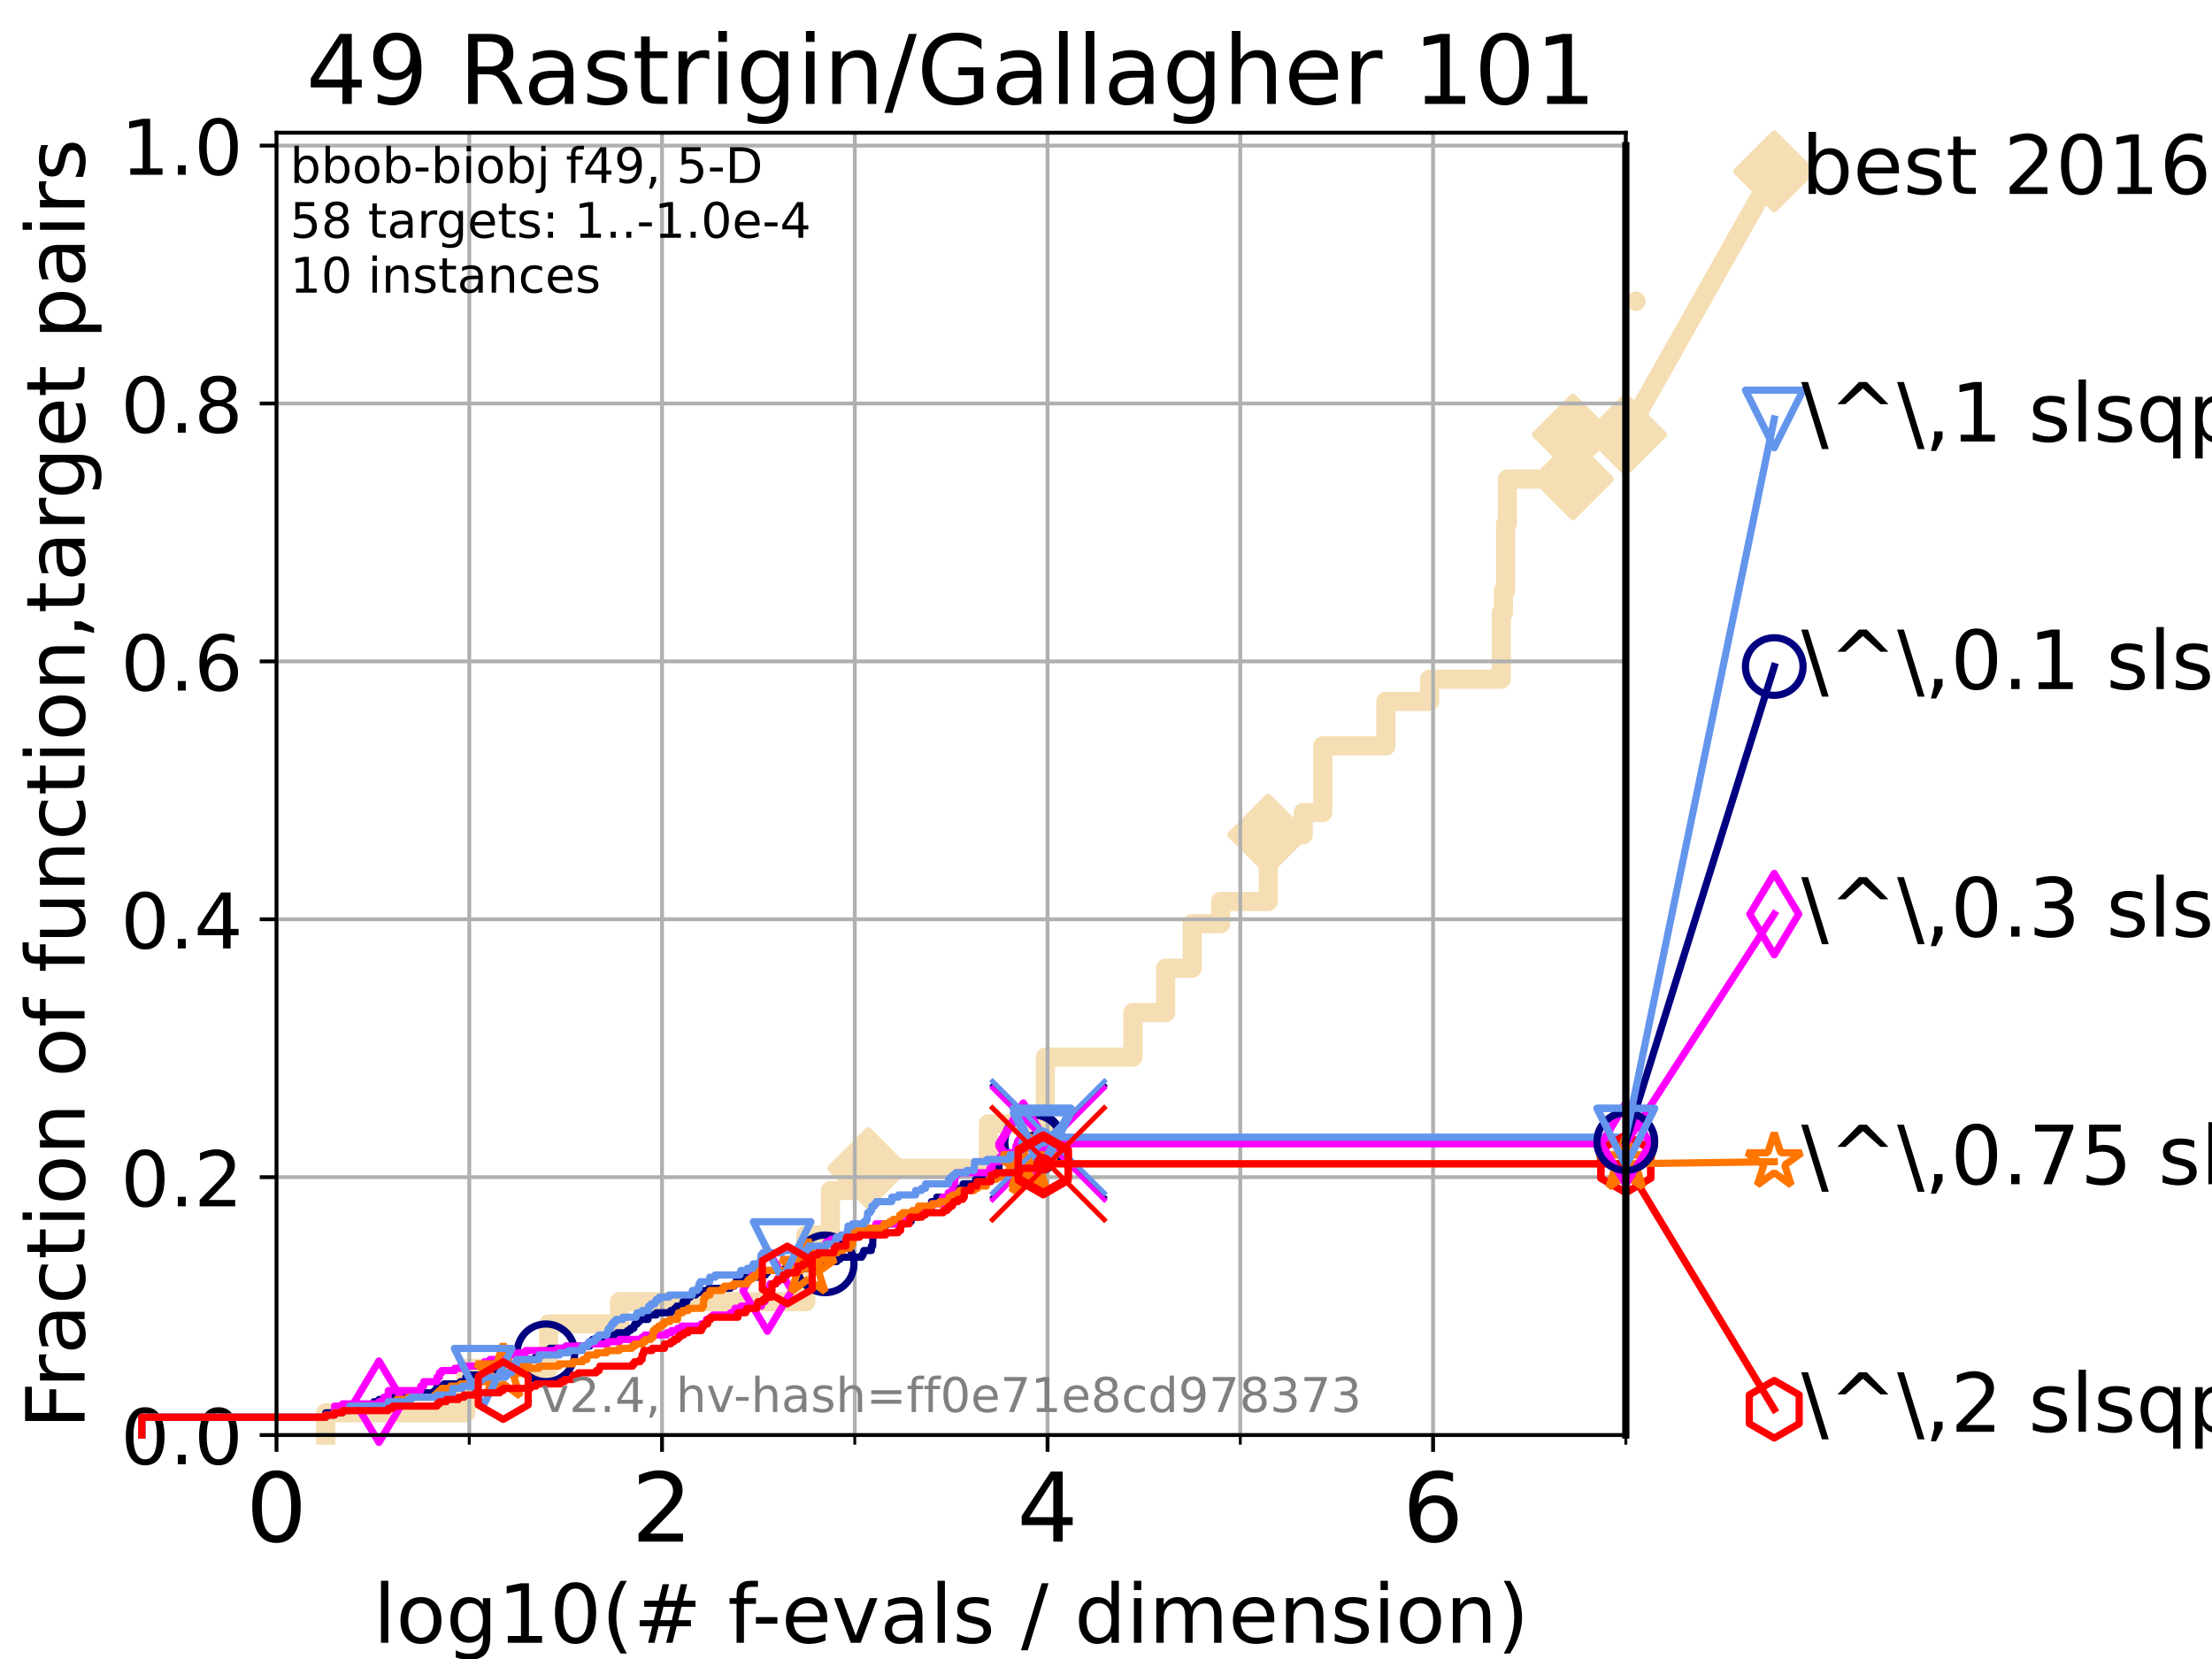 <?xml version="1.0" encoding="utf-8" standalone="no"?>
<!DOCTYPE svg PUBLIC "-//W3C//DTD SVG 1.1//EN"
  "http://www.w3.org/Graphics/SVG/1.1/DTD/svg11.dtd">
<!-- Created with matplotlib (https://matplotlib.org/) -->
<svg height="345.6pt" version="1.1" viewBox="0 0 460.8 345.6" width="460.8pt" xmlns="http://www.w3.org/2000/svg" xmlns:xlink="http://www.w3.org/1999/xlink">
 <defs>
  <style type="text/css">*{stroke-linecap:butt;stroke-linejoin:round;}</style>
 </defs>
 <g id="figure_1">
  <g id="patch_1">
   <path d="M 0 345.6 
L 460.8 345.6 
L 460.8 0 
L 0 0 
z
" style="fill:#ffffff;"/>
  </g>
  <g id="axes_1">
   <g id="patch_2">
    <path d="M 57.6 298.944 
L 338.688 298.944 
L 338.688 27.648 
L 57.6 27.648 
z
" style="fill:#ffffff;"/>
   </g>
   <g id="line2d_1">
    <path d="M 67.851 298.944 
L 67.851 294.313 
L 97.044 294.313 
L 97.044 285.05 
L 114.284 285.05 
L 114.284 275.788 
L 129.06 275.788 
L 129.06 271.157 
L 167.867 271.157 
L 167.867 257.263 
L 172.989 257.263 
L 172.989 248.001 
L 180.879 248.001 
L 180.879 243.37 
L 205.911 243.37 
L 205.911 234.107 
L 217.76 234.107 
L 217.76 220.214 
L 236.011 220.214 
L 236.011 210.951 
L 242.823 210.951 
L 242.823 201.689 
L 248.353 201.689 
L 248.353 192.426 
L 254.287 192.426 
L 254.287 187.795 
L 264.186 187.795 
L 264.186 173.901 
L 271.483 173.901 
L 271.483 169.27 
L 275.566 169.27 
L 275.566 155.377 
L 288.715 155.377 
L 288.715 146.114 
L 297.817 146.114 
L 297.817 141.483 
L 312.745 141.483 
L 312.745 127.589 
L 313.189 127.589 
L 313.189 122.958 
L 313.66 122.958 
L 313.66 109.065 
L 314.008 109.065 
L 314.008 99.802 
L 327.658 99.802 
L 327.658 90.54 
L 338.688 90.54 
" style="fill:none;stroke:#f5deb3;stroke-linecap:square;stroke-width:4;"/>
   </g>
   <g id="line2d_2">
    <defs>
     <path d="M 0 7.778 
L 7.778 0 
L 0 -7.778 
L -7.778 0 
z
" id="m7397358ac8" style="stroke:#f5deb3;stroke-linejoin:miter;stroke-width:1.5;"/>
    </defs>
    <g>
     <use style="fill:#f5deb3;stroke:#f5deb3;stroke-linejoin:miter;stroke-width:1.5;" x="180.879" xlink:href="#m7397358ac8" y="243.37"/>
     <use style="fill:#f5deb3;stroke:#f5deb3;stroke-linejoin:miter;stroke-width:1.5;" x="264.186" xlink:href="#m7397358ac8" y="173.901"/>
     <use style="fill:#f5deb3;stroke:#f5deb3;stroke-linejoin:miter;stroke-width:1.5;" x="327.658" xlink:href="#m7397358ac8" y="99.802"/>
     <use style="fill:#f5deb3;stroke:#f5deb3;stroke-linejoin:miter;stroke-width:1.5;" x="327.658" xlink:href="#m7397358ac8" y="90.54"/>
     <use style="fill:#f5deb3;stroke:#f5deb3;stroke-linejoin:miter;stroke-width:1.5;" x="338.688" xlink:href="#m7397358ac8" y="90.54"/>
    </g>
   </g>
   <g id="line2d_3">
    <path style="fill:none;stroke:#f5deb3;stroke-linecap:square;stroke-width:4;"/>
    <g/>
   </g>
   <g id="line2d_4">
    <path d="M 338.688 90.54 
L 369.608 35.706 
" style="fill:none;stroke:#f5deb3;stroke-linecap:square;stroke-width:4;"/>
    <g>
     <use style="fill:#f5deb3;stroke:#f5deb3;stroke-linejoin:miter;stroke-width:1.5;" x="338.688" xlink:href="#m7397358ac8" y="90.54"/>
     <use style="fill:#f5deb3;stroke:#f5deb3;stroke-linejoin:miter;stroke-width:1.5;" x="369.608" xlink:href="#m7397358ac8" y="35.706"/>
    </g>
   </g>
   <g id="matplotlib.axis_1">
    <g id="xtick_1">
     <g id="line2d_5">
      <path clip-path="url(#pebfdac0fd0)" d="M 57.6 298.944 
L 57.6 27.648 
" style="fill:none;stroke:#b0b0b0;stroke-linecap:square;stroke-width:0.8;"/>
     </g>
     <g id="line2d_6">
      <defs>
       <path d="M 0 0 
L 0 3.5 
" id="me4ceb5b898" style="stroke:#000000;stroke-width:0.8;"/>
      </defs>
      <g>
       <use style="stroke:#000000;stroke-width:0.8;" x="57.6" xlink:href="#me4ceb5b898" y="298.944"/>
      </g>
     </g>
     <g id="text_1">
      <!-- 0 -->
      <g transform="translate(51.237 321.141)scale(0.2 -0.2)">
       <defs>
        <path d="M 31.781 66.406 
Q 24.172 66.406 20.328 58.906 
Q 16.5 51.422 16.5 36.375 
Q 16.5 21.391 20.328 13.891 
Q 24.172 6.391 31.781 6.391 
Q 39.453 6.391 43.281 13.891 
Q 47.125 21.391 47.125 36.375 
Q 47.125 51.422 43.281 58.906 
Q 39.453 66.406 31.781 66.406 
z
M 31.781 74.219 
Q 44.047 74.219 50.516 64.516 
Q 56.984 54.828 56.984 36.375 
Q 56.984 17.969 50.516 8.266 
Q 44.047 -1.422 31.781 -1.422 
Q 19.531 -1.422 13.062 8.266 
Q 6.594 17.969 6.594 36.375 
Q 6.594 54.828 13.062 64.516 
Q 19.531 74.219 31.781 74.219 
z
" id="DejaVuSans-48"/>
       </defs>
       <use xlink:href="#DejaVuSans-48"/>
      </g>
     </g>
    </g>
    <g id="xtick_2">
     <g id="line2d_7">
      <path clip-path="url(#pebfdac0fd0)" d="M 137.911 298.944 
L 137.911 27.648 
" style="fill:none;stroke:#b0b0b0;stroke-linecap:square;stroke-width:0.8;"/>
     </g>
     <g id="line2d_8">
      <g>
       <use style="stroke:#000000;stroke-width:0.8;" x="137.911" xlink:href="#me4ceb5b898" y="298.944"/>
      </g>
     </g>
     <g id="text_2">
      <!-- 2 -->
      <g transform="translate(131.548 321.141)scale(0.2 -0.2)">
       <defs>
        <path d="M 19.188 8.297 
L 53.609 8.297 
L 53.609 0 
L 7.328 0 
L 7.328 8.297 
Q 12.938 14.109 22.625 23.891 
Q 32.328 33.688 34.812 36.531 
Q 39.547 41.844 41.422 45.531 
Q 43.312 49.219 43.312 52.781 
Q 43.312 58.594 39.234 62.25 
Q 35.156 65.922 28.609 65.922 
Q 23.969 65.922 18.812 64.312 
Q 13.672 62.703 7.812 59.422 
L 7.812 69.391 
Q 13.766 71.781 18.938 73 
Q 24.125 74.219 28.422 74.219 
Q 39.75 74.219 46.484 68.547 
Q 53.219 62.891 53.219 53.422 
Q 53.219 48.922 51.531 44.891 
Q 49.859 40.875 45.406 35.406 
Q 44.188 33.984 37.641 27.219 
Q 31.109 20.453 19.188 8.297 
z
" id="DejaVuSans-50"/>
       </defs>
       <use xlink:href="#DejaVuSans-50"/>
      </g>
     </g>
    </g>
    <g id="xtick_3">
     <g id="line2d_9">
      <path clip-path="url(#pebfdac0fd0)" d="M 218.222 298.944 
L 218.222 27.648 
" style="fill:none;stroke:#b0b0b0;stroke-linecap:square;stroke-width:0.8;"/>
     </g>
     <g id="line2d_10">
      <g>
       <use style="stroke:#000000;stroke-width:0.8;" x="218.222" xlink:href="#me4ceb5b898" y="298.944"/>
      </g>
     </g>
     <g id="text_3">
      <!-- 4 -->
      <g transform="translate(211.859 321.141)scale(0.2 -0.2)">
       <defs>
        <path d="M 37.797 64.312 
L 12.891 25.391 
L 37.797 25.391 
z
M 35.203 72.906 
L 47.609 72.906 
L 47.609 25.391 
L 58.016 25.391 
L 58.016 17.188 
L 47.609 17.188 
L 47.609 0 
L 37.797 0 
L 37.797 17.188 
L 4.891 17.188 
L 4.891 26.703 
z
" id="DejaVuSans-52"/>
       </defs>
       <use xlink:href="#DejaVuSans-52"/>
      </g>
     </g>
    </g>
    <g id="xtick_4">
     <g id="line2d_11">
      <path clip-path="url(#pebfdac0fd0)" d="M 298.533 298.944 
L 298.533 27.648 
" style="fill:none;stroke:#b0b0b0;stroke-linecap:square;stroke-width:0.8;"/>
     </g>
     <g id="line2d_12">
      <g>
       <use style="stroke:#000000;stroke-width:0.8;" x="298.533" xlink:href="#me4ceb5b898" y="298.944"/>
      </g>
     </g>
     <g id="text_4">
      <!-- 6 -->
      <g transform="translate(292.17 321.141)scale(0.2 -0.2)">
       <defs>
        <path d="M 33.016 40.375 
Q 26.375 40.375 22.484 35.828 
Q 18.609 31.297 18.609 23.391 
Q 18.609 15.531 22.484 10.953 
Q 26.375 6.391 33.016 6.391 
Q 39.656 6.391 43.531 10.953 
Q 47.406 15.531 47.406 23.391 
Q 47.406 31.297 43.531 35.828 
Q 39.656 40.375 33.016 40.375 
z
M 52.594 71.297 
L 52.594 62.312 
Q 48.875 64.062 45.094 64.984 
Q 41.312 65.922 37.594 65.922 
Q 27.828 65.922 22.672 59.328 
Q 17.531 52.734 16.797 39.406 
Q 19.672 43.656 24.016 45.922 
Q 28.375 48.188 33.594 48.188 
Q 44.578 48.188 50.953 41.516 
Q 57.328 34.859 57.328 23.391 
Q 57.328 12.156 50.688 5.359 
Q 44.047 -1.422 33.016 -1.422 
Q 20.359 -1.422 13.672 8.266 
Q 6.984 17.969 6.984 36.375 
Q 6.984 53.656 15.188 63.938 
Q 23.391 74.219 37.203 74.219 
Q 40.922 74.219 44.703 73.484 
Q 48.484 72.75 52.594 71.297 
z
" id="DejaVuSans-54"/>
       </defs>
       <use xlink:href="#DejaVuSans-54"/>
      </g>
     </g>
    </g>
    <g id="xtick_5">
     <g id="line2d_13">
      <path clip-path="url(#pebfdac0fd0)" d="M 97.755 298.944 
L 97.755 27.648 
" style="fill:none;stroke:#b0b0b0;stroke-linecap:square;stroke-width:0.8;"/>
     </g>
     <g id="line2d_14">
      <defs>
       <path d="M 0 0 
L 0 2 
" id="ma4e33e913f" style="stroke:#000000;stroke-width:0.6;"/>
      </defs>
      <g>
       <use style="stroke:#000000;stroke-width:0.6;" x="97.755" xlink:href="#ma4e33e913f" y="298.944"/>
      </g>
     </g>
    </g>
    <g id="xtick_6">
     <g id="line2d_15">
      <path clip-path="url(#pebfdac0fd0)" d="M 178.066 298.944 
L 178.066 27.648 
" style="fill:none;stroke:#b0b0b0;stroke-linecap:square;stroke-width:0.8;"/>
     </g>
     <g id="line2d_16">
      <g>
       <use style="stroke:#000000;stroke-width:0.6;" x="178.066" xlink:href="#ma4e33e913f" y="298.944"/>
      </g>
     </g>
    </g>
    <g id="xtick_7">
     <g id="line2d_17">
      <path clip-path="url(#pebfdac0fd0)" d="M 258.377 298.944 
L 258.377 27.648 
" style="fill:none;stroke:#b0b0b0;stroke-linecap:square;stroke-width:0.8;"/>
     </g>
     <g id="line2d_18">
      <g>
       <use style="stroke:#000000;stroke-width:0.6;" x="258.377" xlink:href="#ma4e33e913f" y="298.944"/>
      </g>
     </g>
    </g>
    <g id="xtick_8">
     <g id="line2d_19">
      <path clip-path="url(#pebfdac0fd0)" d="M 338.688 298.944 
L 338.688 27.648 
" style="fill:none;stroke:#b0b0b0;stroke-linecap:square;stroke-width:0.8;"/>
     </g>
     <g id="line2d_20">
      <g>
       <use style="stroke:#000000;stroke-width:0.6;" x="338.688" xlink:href="#ma4e33e913f" y="298.944"/>
      </g>
     </g>
    </g>
    <g id="text_5">
     <!-- log10(# f-evals / dimension) -->
     <g transform="translate(77.764 342.218)scale(0.17 -0.17)">
      <defs>
       <path d="M 9.422 75.984 
L 18.406 75.984 
L 18.406 0 
L 9.422 0 
z
" id="DejaVuSans-108"/>
       <path d="M 30.609 48.391 
Q 23.391 48.391 19.188 42.75 
Q 14.984 37.109 14.984 27.297 
Q 14.984 17.484 19.156 11.844 
Q 23.344 6.203 30.609 6.203 
Q 37.797 6.203 41.984 11.859 
Q 46.188 17.531 46.188 27.297 
Q 46.188 37.016 41.984 42.703 
Q 37.797 48.391 30.609 48.391 
z
M 30.609 56 
Q 42.328 56 49.016 48.375 
Q 55.719 40.766 55.719 27.297 
Q 55.719 13.875 49.016 6.219 
Q 42.328 -1.422 30.609 -1.422 
Q 18.844 -1.422 12.172 6.219 
Q 5.516 13.875 5.516 27.297 
Q 5.516 40.766 12.172 48.375 
Q 18.844 56 30.609 56 
z
" id="DejaVuSans-111"/>
       <path d="M 45.406 27.984 
Q 45.406 37.75 41.375 43.109 
Q 37.359 48.484 30.078 48.484 
Q 22.859 48.484 18.828 43.109 
Q 14.797 37.75 14.797 27.984 
Q 14.797 18.266 18.828 12.891 
Q 22.859 7.516 30.078 7.516 
Q 37.359 7.516 41.375 12.891 
Q 45.406 18.266 45.406 27.984 
z
M 54.391 6.781 
Q 54.391 -7.172 48.188 -13.984 
Q 42 -20.797 29.203 -20.797 
Q 24.469 -20.797 20.266 -20.094 
Q 16.062 -19.391 12.109 -17.922 
L 12.109 -9.188 
Q 16.062 -11.328 19.922 -12.344 
Q 23.781 -13.375 27.781 -13.375 
Q 36.625 -13.375 41.016 -8.766 
Q 45.406 -4.156 45.406 5.172 
L 45.406 9.625 
Q 42.625 4.781 38.281 2.391 
Q 33.938 0 27.875 0 
Q 17.828 0 11.672 7.656 
Q 5.516 15.328 5.516 27.984 
Q 5.516 40.672 11.672 48.328 
Q 17.828 56 27.875 56 
Q 33.938 56 38.281 53.609 
Q 42.625 51.219 45.406 46.391 
L 45.406 54.688 
L 54.391 54.688 
z
" id="DejaVuSans-103"/>
       <path d="M 12.406 8.297 
L 28.516 8.297 
L 28.516 63.922 
L 10.984 60.406 
L 10.984 69.391 
L 28.422 72.906 
L 38.281 72.906 
L 38.281 8.297 
L 54.391 8.297 
L 54.391 0 
L 12.406 0 
z
" id="DejaVuSans-49"/>
       <path d="M 31 75.875 
Q 24.469 64.656 21.281 53.656 
Q 18.109 42.672 18.109 31.391 
Q 18.109 20.125 21.312 9.062 
Q 24.516 -2 31 -13.188 
L 23.188 -13.188 
Q 15.875 -1.703 12.234 9.375 
Q 8.594 20.453 8.594 31.391 
Q 8.594 42.281 12.203 53.312 
Q 15.828 64.359 23.188 75.875 
z
" id="DejaVuSans-40"/>
       <path d="M 51.125 44 
L 36.922 44 
L 32.812 27.688 
L 47.125 27.688 
z
M 43.797 71.781 
L 38.719 51.516 
L 52.984 51.516 
L 58.109 71.781 
L 65.922 71.781 
L 60.891 51.516 
L 76.125 51.516 
L 76.125 44 
L 58.984 44 
L 54.984 27.688 
L 70.516 27.688 
L 70.516 20.219 
L 53.078 20.219 
L 48 0 
L 40.188 0 
L 45.219 20.219 
L 30.906 20.219 
L 25.875 0 
L 18.016 0 
L 23.094 20.219 
L 7.719 20.219 
L 7.719 27.688 
L 24.906 27.688 
L 29 44 
L 13.281 44 
L 13.281 51.516 
L 30.906 51.516 
L 35.891 71.781 
z
" id="DejaVuSans-35"/>
       <path id="DejaVuSans-32"/>
       <path d="M 37.109 75.984 
L 37.109 68.5 
L 28.516 68.5 
Q 23.688 68.5 21.797 66.547 
Q 19.922 64.594 19.922 59.516 
L 19.922 54.688 
L 34.719 54.688 
L 34.719 47.703 
L 19.922 47.703 
L 19.922 0 
L 10.891 0 
L 10.891 47.703 
L 2.297 47.703 
L 2.297 54.688 
L 10.891 54.688 
L 10.891 58.5 
Q 10.891 67.625 15.141 71.797 
Q 19.391 75.984 28.609 75.984 
z
" id="DejaVuSans-102"/>
       <path d="M 4.891 31.391 
L 31.203 31.391 
L 31.203 23.391 
L 4.891 23.391 
z
" id="DejaVuSans-45"/>
       <path d="M 56.203 29.594 
L 56.203 25.203 
L 14.891 25.203 
Q 15.484 15.922 20.484 11.062 
Q 25.484 6.203 34.422 6.203 
Q 39.594 6.203 44.453 7.469 
Q 49.312 8.734 54.109 11.281 
L 54.109 2.781 
Q 49.266 0.734 44.188 -0.344 
Q 39.109 -1.422 33.891 -1.422 
Q 20.797 -1.422 13.156 6.188 
Q 5.516 13.812 5.516 26.812 
Q 5.516 40.234 12.766 48.109 
Q 20.016 56 32.328 56 
Q 43.359 56 49.781 48.891 
Q 56.203 41.797 56.203 29.594 
z
M 47.219 32.234 
Q 47.125 39.594 43.094 43.984 
Q 39.062 48.391 32.422 48.391 
Q 24.906 48.391 20.391 44.141 
Q 15.875 39.891 15.188 32.172 
z
" id="DejaVuSans-101"/>
       <path d="M 2.984 54.688 
L 12.5 54.688 
L 29.594 8.797 
L 46.688 54.688 
L 56.203 54.688 
L 35.688 0 
L 23.484 0 
z
" id="DejaVuSans-118"/>
       <path d="M 34.281 27.484 
Q 23.391 27.484 19.188 25 
Q 14.984 22.516 14.984 16.5 
Q 14.984 11.719 18.141 8.906 
Q 21.297 6.109 26.703 6.109 
Q 34.188 6.109 38.703 11.406 
Q 43.219 16.703 43.219 25.484 
L 43.219 27.484 
z
M 52.203 31.203 
L 52.203 0 
L 43.219 0 
L 43.219 8.297 
Q 40.141 3.328 35.547 0.953 
Q 30.953 -1.422 24.312 -1.422 
Q 15.922 -1.422 10.953 3.297 
Q 6 8.016 6 15.922 
Q 6 25.141 12.172 29.828 
Q 18.359 34.516 30.609 34.516 
L 43.219 34.516 
L 43.219 35.406 
Q 43.219 41.609 39.141 45 
Q 35.062 48.391 27.688 48.391 
Q 23 48.391 18.547 47.266 
Q 14.109 46.141 10.016 43.891 
L 10.016 52.203 
Q 14.938 54.109 19.578 55.047 
Q 24.219 56 28.609 56 
Q 40.484 56 46.344 49.844 
Q 52.203 43.703 52.203 31.203 
z
" id="DejaVuSans-97"/>
       <path d="M 44.281 53.078 
L 44.281 44.578 
Q 40.484 46.531 36.375 47.5 
Q 32.281 48.484 27.875 48.484 
Q 21.188 48.484 17.844 46.438 
Q 14.5 44.391 14.5 40.281 
Q 14.5 37.156 16.891 35.375 
Q 19.281 33.594 26.516 31.984 
L 29.594 31.297 
Q 39.156 29.25 43.188 25.516 
Q 47.219 21.781 47.219 15.094 
Q 47.219 7.469 41.188 3.016 
Q 35.156 -1.422 24.609 -1.422 
Q 20.219 -1.422 15.453 -0.562 
Q 10.688 0.297 5.422 2 
L 5.422 11.281 
Q 10.406 8.688 15.234 7.391 
Q 20.062 6.109 24.812 6.109 
Q 31.156 6.109 34.562 8.281 
Q 37.984 10.453 37.984 14.406 
Q 37.984 18.062 35.516 20.016 
Q 33.062 21.969 24.703 23.781 
L 21.578 24.516 
Q 13.234 26.266 9.516 29.906 
Q 5.812 33.547 5.812 39.891 
Q 5.812 47.609 11.281 51.797 
Q 16.75 56 26.812 56 
Q 31.781 56 36.172 55.266 
Q 40.578 54.547 44.281 53.078 
z
" id="DejaVuSans-115"/>
       <path d="M 25.391 72.906 
L 33.688 72.906 
L 8.297 -9.281 
L 0 -9.281 
z
" id="DejaVuSans-47"/>
       <path d="M 45.406 46.391 
L 45.406 75.984 
L 54.391 75.984 
L 54.391 0 
L 45.406 0 
L 45.406 8.203 
Q 42.578 3.328 38.25 0.953 
Q 33.938 -1.422 27.875 -1.422 
Q 17.969 -1.422 11.734 6.484 
Q 5.516 14.406 5.516 27.297 
Q 5.516 40.188 11.734 48.094 
Q 17.969 56 27.875 56 
Q 33.938 56 38.25 53.625 
Q 42.578 51.266 45.406 46.391 
z
M 14.797 27.297 
Q 14.797 17.391 18.875 11.75 
Q 22.953 6.109 30.078 6.109 
Q 37.203 6.109 41.297 11.75 
Q 45.406 17.391 45.406 27.297 
Q 45.406 37.203 41.297 42.844 
Q 37.203 48.484 30.078 48.484 
Q 22.953 48.484 18.875 42.844 
Q 14.797 37.203 14.797 27.297 
z
" id="DejaVuSans-100"/>
       <path d="M 9.422 54.688 
L 18.406 54.688 
L 18.406 0 
L 9.422 0 
z
M 9.422 75.984 
L 18.406 75.984 
L 18.406 64.594 
L 9.422 64.594 
z
" id="DejaVuSans-105"/>
       <path d="M 52 44.188 
Q 55.375 50.25 60.062 53.125 
Q 64.75 56 71.094 56 
Q 79.641 56 84.281 50.016 
Q 88.922 44.047 88.922 33.016 
L 88.922 0 
L 79.891 0 
L 79.891 32.719 
Q 79.891 40.578 77.094 44.375 
Q 74.312 48.188 68.609 48.188 
Q 61.625 48.188 57.562 43.547 
Q 53.516 38.922 53.516 30.906 
L 53.516 0 
L 44.484 0 
L 44.484 32.719 
Q 44.484 40.625 41.703 44.406 
Q 38.922 48.188 33.109 48.188 
Q 26.219 48.188 22.156 43.531 
Q 18.109 38.875 18.109 30.906 
L 18.109 0 
L 9.078 0 
L 9.078 54.688 
L 18.109 54.688 
L 18.109 46.188 
Q 21.188 51.219 25.484 53.609 
Q 29.781 56 35.688 56 
Q 41.656 56 45.828 52.969 
Q 50 49.953 52 44.188 
z
" id="DejaVuSans-109"/>
       <path d="M 54.891 33.016 
L 54.891 0 
L 45.906 0 
L 45.906 32.719 
Q 45.906 40.484 42.875 44.328 
Q 39.844 48.188 33.797 48.188 
Q 26.516 48.188 22.312 43.547 
Q 18.109 38.922 18.109 30.906 
L 18.109 0 
L 9.078 0 
L 9.078 54.688 
L 18.109 54.688 
L 18.109 46.188 
Q 21.344 51.125 25.703 53.562 
Q 30.078 56 35.797 56 
Q 45.219 56 50.047 50.172 
Q 54.891 44.344 54.891 33.016 
z
" id="DejaVuSans-110"/>
       <path d="M 8.016 75.875 
L 15.828 75.875 
Q 23.141 64.359 26.781 53.312 
Q 30.422 42.281 30.422 31.391 
Q 30.422 20.453 26.781 9.375 
Q 23.141 -1.703 15.828 -13.188 
L 8.016 -13.188 
Q 14.5 -2 17.703 9.062 
Q 20.906 20.125 20.906 31.391 
Q 20.906 42.672 17.703 53.656 
Q 14.5 64.656 8.016 75.875 
z
" id="DejaVuSans-41"/>
      </defs>
      <use xlink:href="#DejaVuSans-108"/>
      <use x="27.783" xlink:href="#DejaVuSans-111"/>
      <use x="88.965" xlink:href="#DejaVuSans-103"/>
      <use x="152.441" xlink:href="#DejaVuSans-49"/>
      <use x="216.064" xlink:href="#DejaVuSans-48"/>
      <use x="279.688" xlink:href="#DejaVuSans-40"/>
      <use x="318.701" xlink:href="#DejaVuSans-35"/>
      <use x="402.49" xlink:href="#DejaVuSans-32"/>
      <use x="434.277" xlink:href="#DejaVuSans-102"/>
      <use x="463.982" xlink:href="#DejaVuSans-45"/>
      <use x="500.066" xlink:href="#DejaVuSans-101"/>
      <use x="561.59" xlink:href="#DejaVuSans-118"/>
      <use x="620.77" xlink:href="#DejaVuSans-97"/>
      <use x="682.049" xlink:href="#DejaVuSans-108"/>
      <use x="709.832" xlink:href="#DejaVuSans-115"/>
      <use x="761.932" xlink:href="#DejaVuSans-32"/>
      <use x="793.719" xlink:href="#DejaVuSans-47"/>
      <use x="827.41" xlink:href="#DejaVuSans-32"/>
      <use x="859.197" xlink:href="#DejaVuSans-100"/>
      <use x="922.674" xlink:href="#DejaVuSans-105"/>
      <use x="950.457" xlink:href="#DejaVuSans-109"/>
      <use x="1047.869" xlink:href="#DejaVuSans-101"/>
      <use x="1109.393" xlink:href="#DejaVuSans-110"/>
      <use x="1172.771" xlink:href="#DejaVuSans-115"/>
      <use x="1224.871" xlink:href="#DejaVuSans-105"/>
      <use x="1252.654" xlink:href="#DejaVuSans-111"/>
      <use x="1313.836" xlink:href="#DejaVuSans-110"/>
      <use x="1377.215" xlink:href="#DejaVuSans-41"/>
     </g>
    </g>
   </g>
   <g id="matplotlib.axis_2">
    <g id="ytick_1">
     <g id="line2d_21">
      <path clip-path="url(#pebfdac0fd0)" d="M 57.6 298.944 
L 338.688 298.944 
" style="fill:none;stroke:#b0b0b0;stroke-linecap:square;stroke-width:0.8;"/>
     </g>
     <g id="line2d_22">
      <defs>
       <path d="M 0 0 
L -3.5 0 
" id="m7478ef33e5" style="stroke:#000000;stroke-width:0.8;"/>
      </defs>
      <g>
       <use style="stroke:#000000;stroke-width:0.8;" x="57.6" xlink:href="#m7478ef33e5" y="298.944"/>
      </g>
     </g>
     <g id="text_6">
      <!-- 0.0 -->
      <g transform="translate(25.155 305.023)scale(0.16 -0.16)">
       <defs>
        <path d="M 10.688 12.406 
L 21 12.406 
L 21 0 
L 10.688 0 
z
" id="DejaVuSans-46"/>
       </defs>
       <use xlink:href="#DejaVuSans-48"/>
       <use x="63.623" xlink:href="#DejaVuSans-46"/>
       <use x="95.41" xlink:href="#DejaVuSans-48"/>
      </g>
     </g>
    </g>
    <g id="ytick_2">
     <g id="line2d_23">
      <path clip-path="url(#pebfdac0fd0)" d="M 57.6 245.222 
L 338.688 245.222 
" style="fill:none;stroke:#b0b0b0;stroke-linecap:square;stroke-width:0.8;"/>
     </g>
     <g id="line2d_24">
      <g>
       <use style="stroke:#000000;stroke-width:0.8;" x="57.6" xlink:href="#m7478ef33e5" y="245.222"/>
      </g>
     </g>
     <g id="text_7">
      <!-- 0.2 -->
      <g transform="translate(25.155 251.301)scale(0.16 -0.16)">
       <use xlink:href="#DejaVuSans-48"/>
       <use x="63.623" xlink:href="#DejaVuSans-46"/>
       <use x="95.41" xlink:href="#DejaVuSans-50"/>
      </g>
     </g>
    </g>
    <g id="ytick_3">
     <g id="line2d_25">
      <path clip-path="url(#pebfdac0fd0)" d="M 57.6 191.5 
L 338.688 191.5 
" style="fill:none;stroke:#b0b0b0;stroke-linecap:square;stroke-width:0.8;"/>
     </g>
     <g id="line2d_26">
      <g>
       <use style="stroke:#000000;stroke-width:0.8;" x="57.6" xlink:href="#m7478ef33e5" y="191.5"/>
      </g>
     </g>
     <g id="text_8">
      <!-- 0.4 -->
      <g transform="translate(25.155 197.579)scale(0.16 -0.16)">
       <use xlink:href="#DejaVuSans-48"/>
       <use x="63.623" xlink:href="#DejaVuSans-46"/>
       <use x="95.41" xlink:href="#DejaVuSans-52"/>
      </g>
     </g>
    </g>
    <g id="ytick_4">
     <g id="line2d_27">
      <path clip-path="url(#pebfdac0fd0)" d="M 57.6 137.778 
L 338.688 137.778 
" style="fill:none;stroke:#b0b0b0;stroke-linecap:square;stroke-width:0.8;"/>
     </g>
     <g id="line2d_28">
      <g>
       <use style="stroke:#000000;stroke-width:0.8;" x="57.6" xlink:href="#m7478ef33e5" y="137.778"/>
      </g>
     </g>
     <g id="text_9">
      <!-- 0.6 -->
      <g transform="translate(25.155 143.857)scale(0.16 -0.16)">
       <use xlink:href="#DejaVuSans-48"/>
       <use x="63.623" xlink:href="#DejaVuSans-46"/>
       <use x="95.41" xlink:href="#DejaVuSans-54"/>
      </g>
     </g>
    </g>
    <g id="ytick_5">
     <g id="line2d_29">
      <path clip-path="url(#pebfdac0fd0)" d="M 57.6 84.056 
L 338.688 84.056 
" style="fill:none;stroke:#b0b0b0;stroke-linecap:square;stroke-width:0.8;"/>
     </g>
     <g id="line2d_30">
      <g>
       <use style="stroke:#000000;stroke-width:0.8;" x="57.6" xlink:href="#m7478ef33e5" y="84.056"/>
      </g>
     </g>
     <g id="text_10">
      <!-- 0.8 -->
      <g transform="translate(25.155 90.135)scale(0.16 -0.16)">
       <defs>
        <path d="M 31.781 34.625 
Q 24.75 34.625 20.719 30.859 
Q 16.703 27.094 16.703 20.516 
Q 16.703 13.922 20.719 10.156 
Q 24.75 6.391 31.781 6.391 
Q 38.812 6.391 42.859 10.172 
Q 46.922 13.969 46.922 20.516 
Q 46.922 27.094 42.891 30.859 
Q 38.875 34.625 31.781 34.625 
z
M 21.922 38.812 
Q 15.578 40.375 12.031 44.719 
Q 8.5 49.078 8.5 55.328 
Q 8.5 64.062 14.719 69.141 
Q 20.953 74.219 31.781 74.219 
Q 42.672 74.219 48.875 69.141 
Q 55.078 64.062 55.078 55.328 
Q 55.078 49.078 51.531 44.719 
Q 48 40.375 41.703 38.812 
Q 48.828 37.156 52.797 32.312 
Q 56.781 27.484 56.781 20.516 
Q 56.781 9.906 50.312 4.234 
Q 43.844 -1.422 31.781 -1.422 
Q 19.734 -1.422 13.25 4.234 
Q 6.781 9.906 6.781 20.516 
Q 6.781 27.484 10.781 32.312 
Q 14.797 37.156 21.922 38.812 
z
M 18.312 54.391 
Q 18.312 48.734 21.844 45.562 
Q 25.391 42.391 31.781 42.391 
Q 38.141 42.391 41.719 45.562 
Q 45.312 48.734 45.312 54.391 
Q 45.312 60.062 41.719 63.234 
Q 38.141 66.406 31.781 66.406 
Q 25.391 66.406 21.844 63.234 
Q 18.312 60.062 18.312 54.391 
z
" id="DejaVuSans-56"/>
       </defs>
       <use xlink:href="#DejaVuSans-48"/>
       <use x="63.623" xlink:href="#DejaVuSans-46"/>
       <use x="95.41" xlink:href="#DejaVuSans-56"/>
      </g>
     </g>
    </g>
    <g id="ytick_6">
     <g id="line2d_31">
      <path clip-path="url(#pebfdac0fd0)" d="M 57.6 30.334 
L 338.688 30.334 
" style="fill:none;stroke:#b0b0b0;stroke-linecap:square;stroke-width:0.8;"/>
     </g>
     <g id="line2d_32">
      <g>
       <use style="stroke:#000000;stroke-width:0.8;" x="57.6" xlink:href="#m7478ef33e5" y="30.334"/>
      </g>
     </g>
     <g id="text_11">
      <!-- 1.0 -->
      <g transform="translate(25.155 36.413)scale(0.16 -0.16)">
       <use xlink:href="#DejaVuSans-49"/>
       <use x="63.623" xlink:href="#DejaVuSans-46"/>
       <use x="95.41" xlink:href="#DejaVuSans-48"/>
      </g>
     </g>
    </g>
    <g id="text_12">
     <!-- Fraction of function,target pairs -->
     <g transform="translate(17.62 297.681)rotate(-90)scale(0.17 -0.17)">
      <defs>
       <path d="M 9.812 72.906 
L 51.703 72.906 
L 51.703 64.594 
L 19.672 64.594 
L 19.672 43.109 
L 48.578 43.109 
L 48.578 34.812 
L 19.672 34.812 
L 19.672 0 
L 9.812 0 
z
" id="DejaVuSans-70"/>
       <path d="M 41.109 46.297 
Q 39.594 47.172 37.812 47.578 
Q 36.031 48 33.891 48 
Q 26.266 48 22.188 43.047 
Q 18.109 38.094 18.109 28.812 
L 18.109 0 
L 9.078 0 
L 9.078 54.688 
L 18.109 54.688 
L 18.109 46.188 
Q 20.953 51.172 25.484 53.578 
Q 30.031 56 36.531 56 
Q 37.453 56 38.578 55.875 
Q 39.703 55.766 41.062 55.516 
z
" id="DejaVuSans-114"/>
       <path d="M 48.781 52.594 
L 48.781 44.188 
Q 44.969 46.297 41.141 47.344 
Q 37.312 48.391 33.406 48.391 
Q 24.656 48.391 19.812 42.844 
Q 14.984 37.312 14.984 27.297 
Q 14.984 17.281 19.812 11.734 
Q 24.656 6.203 33.406 6.203 
Q 37.312 6.203 41.141 7.25 
Q 44.969 8.297 48.781 10.406 
L 48.781 2.094 
Q 45.016 0.344 40.984 -0.531 
Q 36.969 -1.422 32.422 -1.422 
Q 20.062 -1.422 12.781 6.344 
Q 5.516 14.109 5.516 27.297 
Q 5.516 40.672 12.859 48.328 
Q 20.219 56 33.016 56 
Q 37.156 56 41.109 55.141 
Q 45.062 54.297 48.781 52.594 
z
" id="DejaVuSans-99"/>
       <path d="M 18.312 70.219 
L 18.312 54.688 
L 36.812 54.688 
L 36.812 47.703 
L 18.312 47.703 
L 18.312 18.016 
Q 18.312 11.328 20.141 9.422 
Q 21.969 7.516 27.594 7.516 
L 36.812 7.516 
L 36.812 0 
L 27.594 0 
Q 17.188 0 13.234 3.875 
Q 9.281 7.766 9.281 18.016 
L 9.281 47.703 
L 2.688 47.703 
L 2.688 54.688 
L 9.281 54.688 
L 9.281 70.219 
z
" id="DejaVuSans-116"/>
       <path d="M 8.5 21.578 
L 8.5 54.688 
L 17.484 54.688 
L 17.484 21.922 
Q 17.484 14.156 20.5 10.266 
Q 23.531 6.391 29.594 6.391 
Q 36.859 6.391 41.078 11.031 
Q 45.312 15.672 45.312 23.688 
L 45.312 54.688 
L 54.297 54.688 
L 54.297 0 
L 45.312 0 
L 45.312 8.406 
Q 42.047 3.422 37.719 1 
Q 33.406 -1.422 27.688 -1.422 
Q 18.266 -1.422 13.375 4.438 
Q 8.5 10.297 8.5 21.578 
z
M 31.109 56 
z
" id="DejaVuSans-117"/>
       <path d="M 11.719 12.406 
L 22.016 12.406 
L 22.016 4 
L 14.016 -11.625 
L 7.719 -11.625 
L 11.719 4 
z
" id="DejaVuSans-44"/>
       <path d="M 18.109 8.203 
L 18.109 -20.797 
L 9.078 -20.797 
L 9.078 54.688 
L 18.109 54.688 
L 18.109 46.391 
Q 20.953 51.266 25.266 53.625 
Q 29.594 56 35.594 56 
Q 45.562 56 51.781 48.094 
Q 58.016 40.188 58.016 27.297 
Q 58.016 14.406 51.781 6.484 
Q 45.562 -1.422 35.594 -1.422 
Q 29.594 -1.422 25.266 0.953 
Q 20.953 3.328 18.109 8.203 
z
M 48.688 27.297 
Q 48.688 37.203 44.609 42.844 
Q 40.531 48.484 33.406 48.484 
Q 26.266 48.484 22.188 42.844 
Q 18.109 37.203 18.109 27.297 
Q 18.109 17.391 22.188 11.75 
Q 26.266 6.109 33.406 6.109 
Q 40.531 6.109 44.609 11.75 
Q 48.688 17.391 48.688 27.297 
z
" id="DejaVuSans-112"/>
      </defs>
      <use xlink:href="#DejaVuSans-70"/>
      <use x="50.27" xlink:href="#DejaVuSans-114"/>
      <use x="91.383" xlink:href="#DejaVuSans-97"/>
      <use x="152.662" xlink:href="#DejaVuSans-99"/>
      <use x="207.643" xlink:href="#DejaVuSans-116"/>
      <use x="246.852" xlink:href="#DejaVuSans-105"/>
      <use x="274.635" xlink:href="#DejaVuSans-111"/>
      <use x="335.816" xlink:href="#DejaVuSans-110"/>
      <use x="399.195" xlink:href="#DejaVuSans-32"/>
      <use x="430.982" xlink:href="#DejaVuSans-111"/>
      <use x="492.164" xlink:href="#DejaVuSans-102"/>
      <use x="527.369" xlink:href="#DejaVuSans-32"/>
      <use x="559.156" xlink:href="#DejaVuSans-102"/>
      <use x="594.361" xlink:href="#DejaVuSans-117"/>
      <use x="657.74" xlink:href="#DejaVuSans-110"/>
      <use x="721.119" xlink:href="#DejaVuSans-99"/>
      <use x="776.1" xlink:href="#DejaVuSans-116"/>
      <use x="815.309" xlink:href="#DejaVuSans-105"/>
      <use x="843.092" xlink:href="#DejaVuSans-111"/>
      <use x="904.273" xlink:href="#DejaVuSans-110"/>
      <use x="967.652" xlink:href="#DejaVuSans-44"/>
      <use x="999.439" xlink:href="#DejaVuSans-116"/>
      <use x="1038.648" xlink:href="#DejaVuSans-97"/>
      <use x="1099.928" xlink:href="#DejaVuSans-114"/>
      <use x="1139.291" xlink:href="#DejaVuSans-103"/>
      <use x="1202.768" xlink:href="#DejaVuSans-101"/>
      <use x="1264.291" xlink:href="#DejaVuSans-116"/>
      <use x="1303.5" xlink:href="#DejaVuSans-32"/>
      <use x="1335.287" xlink:href="#DejaVuSans-112"/>
      <use x="1398.764" xlink:href="#DejaVuSans-97"/>
      <use x="1460.043" xlink:href="#DejaVuSans-105"/>
      <use x="1487.826" xlink:href="#DejaVuSans-114"/>
      <use x="1528.939" xlink:href="#DejaVuSans-115"/>
     </g>
    </g>
   </g>
   <g id="line2d_33">
    <defs>
     <path d="M 0 1.5 
C 0.398 1.5 0.779 1.342 1.061 1.061 
C 1.342 0.779 1.5 0.398 1.5 0 
C 1.5 -0.398 1.342 -0.779 1.061 -1.061 
C 0.779 -1.342 0.398 -1.5 0 -1.5 
C -0.398 -1.5 -0.779 -1.342 -1.061 -1.061 
C -1.342 -0.779 -1.5 -0.398 -1.5 0 
C -1.5 0.398 -1.342 0.779 -1.061 1.061 
C -0.779 1.342 -0.398 1.5 0 1.5 
z
" id="m4393bd5077" style="stroke:#f5deb3;"/>
    </defs>
    <g>
     <use style="fill:#f5deb3;stroke:#f5deb3;" x="340.795" xlink:href="#m4393bd5077" y="62.753"/>
     <use style="fill:#f5deb3;stroke:#f5deb3;" x="340.795" xlink:href="#m4393bd5077" y="62.753"/>
    </g>
   </g>
   <g id="line2d_34">
    <defs>
     <path d="M 0 1.5 
C 0.398 1.5 0.779 1.342 1.061 1.061 
C 1.342 0.779 1.5 0.398 1.5 0 
C 1.5 -0.398 1.342 -0.779 1.061 -1.061 
C 0.779 -1.342 0.398 -1.5 0 -1.5 
C -0.398 -1.5 -0.779 -1.342 -1.061 -1.061 
C -1.342 -0.779 -1.5 -0.398 -1.5 0 
C -1.5 0.398 -1.342 0.779 -1.061 1.061 
C -0.779 1.342 -0.398 1.5 0 1.5 
z
" id="m95dbf62816" style="stroke:#000080;"/>
    </defs>
    <g>
     <use style="fill:#000080;stroke:#000080;" x="215.249" xlink:href="#m95dbf62816" y="237.812"/>
     <use style="fill:#000080;stroke:#000080;" x="215.249" xlink:href="#m95dbf62816" y="237.812"/>
    </g>
   </g>
   <g id="line2d_35">
    <path d="M 29.533 298.944 
L 29.533 295.239 
L 67.851 295.239 
L 67.851 294.313 
L 69.688 294.313 
L 69.688 293.85 
L 71.35 293.85 
L 71.35 293.387 
L 72.868 293.387 
L 72.868 292.923 
L 77.885 292.923 
L 77.885 291.997 
L 78.942 291.997 
L 78.942 291.534 
L 80.881 291.534 
L 80.881 291.071 
L 86.351 291.071 
L 86.351 290.145 
L 90.509 290.145 
L 90.509 289.682 
L 91.03 289.682 
L 91.03 288.755 
L 92.504 288.755 
L 92.504 288.292 
L 95.918 288.292 
L 95.918 287.829 
L 97.044 287.829 
L 97.044 286.903 
L 97.755 286.903 
L 97.755 286.44 
L 103.372 286.44 
L 103.372 285.977 
L 107.614 285.977 
L 107.614 285.514 
L 108.006 285.514 
L 108.006 285.05 
L 108.578 285.05 
L 108.578 283.661 
L 109.843 283.661 
L 109.843 283.198 
L 111.506 283.198 
L 111.506 282.735 
L 112.281 282.735 
L 112.281 282.272 
L 113.168 282.272 
L 113.168 281.809 
L 113.735 281.809 
L 113.735 281.345 
L 114.552 281.345 
L 114.552 280.882 
L 117.931 280.882 
L 117.931 280.419 
L 122.865 280.419 
L 122.865 279.956 
L 123.111 279.956 
L 123.111 279.493 
L 123.434 279.493 
L 123.434 279.03 
L 126.707 279.03 
L 126.707 278.104 
L 128.591 278.104 
L 128.591 277.64 
L 130.717 277.64 
L 130.717 277.177 
L 131.338 277.177 
L 131.338 276.714 
L 132.036 276.714 
L 132.036 276.251 
L 132.23 276.251 
L 132.23 275.788 
L 132.754 275.788 
L 132.754 275.325 
L 133.216 275.325 
L 133.216 274.862 
L 134.994 274.862 
L 135.036 273.935 
L 136.72 273.935 
L 136.72 273.472 
L 139.731 273.472 
L 139.731 273.009 
L 140.529 273.009 
L 140.529 272.546 
L 140.974 272.546 
L 140.974 272.083 
L 142.27 272.083 
L 142.27 271.157 
L 143.093 271.157 
L 143.093 270.231 
L 143.804 270.231 
L 143.804 269.767 
L 144.935 269.767 
L 144.935 269.304 
L 145.554 269.304 
L 145.554 268.841 
L 147.65 268.841 
L 147.65 268.378 
L 152.146 268.378 
L 152.146 267.915 
L 152.944 267.915 
L 152.944 267.452 
L 153.452 267.452 
L 153.452 266.526 
L 153.609 266.526 
L 153.609 266.062 
L 158.053 266.062 
L 158.053 265.599 
L 159.477 265.599 
L 159.477 265.136 
L 159.897 265.136 
L 159.897 264.673 
L 163.526 264.673 
L 163.526 264.21 
L 171.341 264.21 
L 171.341 263.747 
L 171.896 263.747 
L 171.901 262.821 
L 174.322 262.821 
L 174.322 262.357 
L 174.947 262.357 
L 174.947 261.894 
L 179.511 261.894 
L 179.511 261.431 
L 179.798 261.431 
L 179.798 260.968 
L 179.943 260.968 
L 179.943 260.505 
L 181.514 260.505 
L 181.514 259.579 
L 181.784 259.579 
L 181.868 256.8 
L 182.377 256.8 
L 182.377 256.337 
L 182.663 256.337 
L 182.701 255.411 
L 184.488 255.411 
L 184.488 254.948 
L 188.653 254.948 
L 188.653 254.484 
L 189.8 254.484 
L 189.8 253.558 
L 191.297 253.558 
L 191.297 252.632 
L 191.826 252.632 
L 191.826 252.169 
L 192.306 252.169 
L 192.407 251.243 
L 194.039 251.243 
L 194.039 250.316 
L 195.143 250.316 
L 195.143 249.39 
L 198.546 249.39 
L 198.546 248.927 
L 198.681 248.927 
L 198.792 248.001 
L 199.42 248.001 
L 199.42 247.538 
L 200.621 247.538 
L 200.621 246.611 
L 203.258 246.611 
L 203.258 245.685 
L 204.152 245.685 
L 204.152 244.759 
L 205.787 244.759 
L 205.787 244.296 
L 208.1 244.296 
L 208.109 241.98 
L 208.55 241.98 
L 208.588 241.054 
L 210.852 241.054 
L 210.852 240.591 
L 211.658 240.591 
L 211.658 240.128 
L 212.073 240.128 
L 212.073 239.201 
L 213.009 239.201 
L 213.009 238.275 
L 215.249 238.275 
L 215.249 237.812 
L 338.688 237.812 
L 338.688 237.812 
" style="fill:none;stroke:#000080;stroke-linecap:square;stroke-width:1.5;"/>
   </g>
   <g id="line2d_36">
    <defs>
     <path d="M 0 6 
C 1.591 6 3.117 5.368 4.243 4.243 
C 5.368 3.117 6 1.591 6 0 
C 6 -1.591 5.368 -3.117 4.243 -4.243 
C 3.117 -5.368 1.591 -6 0 -6 
C -1.591 -6 -3.117 -5.368 -4.243 -4.243 
C -5.368 -3.117 -6 -1.591 -6 0 
C -6 1.591 -5.368 3.117 -4.243 4.243 
C -3.117 5.368 -1.591 6 0 6 
z
" id="m11242a07bb" style="stroke:#000080;stroke-width:1.5;"/>
    </defs>
    <g>
     <use style="fill-opacity:0;stroke:#000080;stroke-width:1.5;" x="113.735" xlink:href="#m11242a07bb" y="281.809"/>
     <use style="fill-opacity:0;stroke:#000080;stroke-width:1.5;" x="171.901" xlink:href="#m11242a07bb" y="263.284"/>
     <use style="fill-opacity:0;stroke:#000080;stroke-width:1.5;" x="215.249" xlink:href="#m11242a07bb" y="238.275"/>
     <use style="fill-opacity:0;stroke:#000080;stroke-width:1.5;" x="215.249" xlink:href="#m11242a07bb" y="237.812"/>
     <use style="fill-opacity:0;stroke:#000080;stroke-width:1.5;" x="215.249" xlink:href="#m11242a07bb" y="237.812"/>
     <use style="fill-opacity:0;stroke:#000080;stroke-width:1.5;" x="338.688" xlink:href="#m11242a07bb" y="237.812"/>
    </g>
   </g>
   <g id="line2d_37">
    <path style="fill:none;stroke:#000080;stroke-linecap:square;stroke-width:1.5;"/>
    <g/>
   </g>
   <g id="line2d_38">
    <path clip-path="url(#pebfdac0fd0)" d="M 218.427 237.812 
" style="fill:none;stroke:#000080;stroke-linecap:square;stroke-width:1.5;"/>
    <defs>
     <path d="M -12 12 
L 12 -12 
M -12 -12 
L 12 12 
" id="md5702ee1b3" style="stroke:#000080;"/>
    </defs>
    <g clip-path="url(#pebfdac0fd0)">
     <use style="fill:#000080;stroke:#000080;" x="218.427" xlink:href="#md5702ee1b3" y="237.812"/>
    </g>
   </g>
   <g id="line2d_39">
    <defs>
     <path d="M 0 1.5 
C 0.398 1.5 0.779 1.342 1.061 1.061 
C 1.342 0.779 1.5 0.398 1.5 0 
C 1.5 -0.398 1.342 -0.779 1.061 -1.061 
C 0.779 -1.342 0.398 -1.5 0 -1.5 
C -0.398 -1.5 -0.779 -1.342 -1.061 -1.061 
C -1.342 -0.779 -1.5 -0.398 -1.5 0 
C -1.5 0.398 -1.342 0.779 -1.061 1.061 
C -0.779 1.342 -0.398 1.5 0 1.5 
z
" id="ma8b8e39b26" style="stroke:#ff00ff;"/>
    </defs>
    <g>
     <use style="fill:#ff00ff;stroke:#ff00ff;" x="213.168" xlink:href="#ma8b8e39b26" y="238.275"/>
     <use style="fill:#ff00ff;stroke:#ff00ff;" x="213.168" xlink:href="#ma8b8e39b26" y="238.275"/>
    </g>
   </g>
   <g id="line2d_40">
    <path d="M 29.533 298.944 
L 29.533 295.239 
L 67.851 295.239 
L 67.851 294.776 
L 69.688 294.776 
L 69.688 292.923 
L 71.35 292.923 
L 71.35 292.46 
L 78.942 292.46 
L 78.942 291.997 
L 79.939 291.997 
L 79.939 291.071 
L 80.881 291.071 
L 80.881 289.682 
L 87.644 289.682 
L 87.644 288.755 
L 88.256 288.755 
L 88.256 287.829 
L 91.03 287.829 
L 91.03 286.903 
L 91.535 286.903 
L 91.535 285.977 
L 92.027 285.977 
L 92.027 285.514 
L 94.715 285.514 
L 94.715 285.05 
L 95.918 285.05 
L 95.918 284.587 
L 100.935 284.587 
L 100.935 283.661 
L 102.06 283.661 
L 102.06 283.198 
L 104.115 283.198 
L 104.115 282.735 
L 105.733 282.735 
L 105.733 282.272 
L 106.803 282.272 
L 106.803 281.809 
L 109.491 281.809 
L 109.491 281.345 
L 116.081 281.345 
L 116.081 280.882 
L 117.931 280.882 
L 117.931 280.419 
L 122.362 280.419 
L 122.362 279.956 
L 126.574 279.956 
L 126.574 279.493 
L 129.06 279.493 
L 129.06 279.03 
L 133.712 279.03 
L 133.712 278.567 
L 134.322 278.567 
L 134.322 278.104 
L 138.861 278.104 
L 138.861 277.64 
L 139.887 277.64 
L 139.887 277.177 
L 141.177 277.177 
L 141.177 276.714 
L 141.997 276.714 
L 141.997 276.251 
L 146.064 276.251 
L 146.064 275.788 
L 147.165 275.788 
L 147.165 274.862 
L 147.927 274.862 
L 147.927 274.399 
L 148.507 274.399 
L 148.507 273.935 
L 152.161 273.935 
L 152.161 273.472 
L 152.944 273.472 
L 152.944 273.009 
L 153.106 273.009 
L 153.106 272.546 
L 154.358 272.546 
L 154.358 272.083 
L 158.637 272.083 
L 158.637 271.157 
L 159.334 271.157 
L 159.334 270.694 
L 159.598 270.694 
L 159.598 270.231 
L 159.738 270.231 
L 159.738 269.767 
L 159.867 269.767 
L 159.867 268.841 
L 160.143 268.841 
L 160.143 268.378 
L 160.423 268.378 
L 160.423 267.452 
L 161.556 267.452 
L 161.556 266.989 
L 162.182 266.989 
L 162.182 266.062 
L 162.475 266.062 
L 162.475 265.599 
L 162.653 265.599 
L 162.653 265.136 
L 164.907 265.136 
L 164.907 264.673 
L 165.303 264.673 
L 165.368 263.747 
L 167.634 263.747 
L 167.634 263.284 
L 167.805 263.284 
L 167.805 262.821 
L 168.446 262.821 
L 168.446 262.357 
L 168.579 262.357 
L 168.579 261.431 
L 170.92 261.431 
L 170.92 260.505 
L 171.801 260.505 
L 171.801 259.579 
L 171.975 259.579 
L 171.975 259.116 
L 172.182 259.116 
L 172.182 258.653 
L 173.105 258.653 
L 173.105 258.189 
L 174.27 258.189 
L 174.27 257.726 
L 176.018 257.726 
L 176.018 257.263 
L 178.174 257.263 
L 178.174 256.8 
L 179.987 256.8 
L 180.055 255.874 
L 182.344 255.874 
L 182.344 255.411 
L 182.458 255.411 
L 182.458 254.948 
L 187.107 254.948 
L 187.107 254.484 
L 188.666 254.484 
L 188.666 253.558 
L 188.922 253.558 
L 188.922 253.095 
L 190.556 253.095 
L 190.556 252.169 
L 194.032 252.169 
L 194.108 250.779 
L 196.287 250.779 
L 196.332 249.39 
L 197.535 249.39 
L 197.535 248.464 
L 198.403 248.464 
L 198.452 246.611 
L 198.912 246.611 
L 198.937 244.759 
L 199.428 244.759 
L 199.428 244.296 
L 206.219 244.296 
L 206.219 243.37 
L 206.66 243.37 
L 206.66 242.443 
L 206.843 242.443 
L 206.843 241.98 
L 208.26 241.98 
L 208.265 241.054 
L 209.852 241.054 
L 209.852 240.128 
L 211.559 240.128 
L 211.647 238.738 
L 213.168 238.738 
L 213.168 238.275 
L 338.688 238.275 
L 338.688 238.275 
" style="fill:none;stroke:#ff00ff;stroke-linecap:square;stroke-width:1.5;"/>
   </g>
   <g id="line2d_41">
    <defs>
     <path d="M 0 8.485 
L 5.091 0 
L 0 -8.485 
L -5.091 0 
z
" id="m4ee3553d78" style="stroke:#ff00ff;stroke-linejoin:miter;stroke-width:1.5;"/>
    </defs>
    <g>
     <use style="fill-opacity:0;stroke:#ff00ff;stroke-linejoin:miter;stroke-width:1.5;" x="78.942" xlink:href="#m4ee3553d78" y="291.997"/>
     <use style="fill-opacity:0;stroke:#ff00ff;stroke-linejoin:miter;stroke-width:1.5;" x="159.867" xlink:href="#m4ee3553d78" y="268.841"/>
     <use style="fill-opacity:0;stroke:#ff00ff;stroke-linejoin:miter;stroke-width:1.5;" x="213.168" xlink:href="#m4ee3553d78" y="238.738"/>
     <use style="fill-opacity:0;stroke:#ff00ff;stroke-linejoin:miter;stroke-width:1.5;" x="213.168" xlink:href="#m4ee3553d78" y="238.275"/>
     <use style="fill-opacity:0;stroke:#ff00ff;stroke-linejoin:miter;stroke-width:1.5;" x="213.168" xlink:href="#m4ee3553d78" y="238.275"/>
     <use style="fill-opacity:0;stroke:#ff00ff;stroke-linejoin:miter;stroke-width:1.5;" x="338.688" xlink:href="#m4ee3553d78" y="238.275"/>
    </g>
   </g>
   <g id="line2d_42">
    <path style="fill:none;stroke:#ff00ff;stroke-linecap:square;stroke-width:1.5;"/>
    <g/>
   </g>
   <g id="line2d_43">
    <path clip-path="url(#pebfdac0fd0)" d="M 218.407 238.275 
" style="fill:none;stroke:#ff00ff;stroke-linecap:square;stroke-width:1.5;"/>
    <defs>
     <path d="M -12 12 
L 12 -12 
M -12 -12 
L 12 12 
" id="md06f9dcd5d" style="stroke:#ff00ff;"/>
    </defs>
    <g clip-path="url(#pebfdac0fd0)">
     <use style="fill:#ff00ff;stroke:#ff00ff;" x="218.407" xlink:href="#md06f9dcd5d" y="238.275"/>
    </g>
   </g>
   <g id="line2d_44">
    <defs>
     <path d="M 0 1.5 
C 0.398 1.5 0.779 1.342 1.061 1.061 
C 1.342 0.779 1.5 0.398 1.5 0 
C 1.5 -0.398 1.342 -0.779 1.061 -1.061 
C 0.779 -1.342 0.398 -1.5 0 -1.5 
C -0.398 -1.5 -0.779 -1.342 -1.061 -1.061 
C -1.342 -0.779 -1.5 -0.398 -1.5 0 
C -1.5 0.398 -1.342 0.779 -1.061 1.061 
C -0.779 1.342 -0.398 1.5 0 1.5 
z
" id="m05c96fd7bf" style="stroke:#ff7500;"/>
    </defs>
    <g>
     <use style="fill:#ff7500;stroke:#ff7500;" x="214.33" xlink:href="#m05c96fd7bf" y="242.443"/>
     <use style="fill:#ff7500;stroke:#ff7500;" x="214.33" xlink:href="#m05c96fd7bf" y="242.443"/>
    </g>
   </g>
   <g id="line2d_45">
    <path d="M 29.533 298.944 
L 29.533 295.239 
L 67.851 295.239 
L 67.851 294.776 
L 69.688 294.776 
L 69.688 294.313 
L 71.35 294.313 
L 71.35 293.85 
L 72.868 293.85 
L 72.868 292.923 
L 80.881 292.923 
L 80.881 291.997 
L 82.627 291.997 
L 82.627 291.534 
L 84.956 291.534 
L 84.956 291.071 
L 90.509 291.071 
L 90.509 290.608 
L 91.03 290.608 
L 91.03 290.145 
L 91.535 290.145 
L 91.535 289.682 
L 92.027 289.682 
L 92.027 289.218 
L 93.864 289.218 
L 93.864 288.755 
L 95.918 288.755 
L 95.918 288.292 
L 97.755 288.292 
L 97.755 287.829 
L 101.223 287.829 
L 101.223 286.903 
L 104.115 286.903 
L 104.115 286.44 
L 104.826 286.44 
L 104.826 285.977 
L 109.132 285.977 
L 109.132 285.05 
L 112.281 285.05 
L 112.281 284.587 
L 116.443 284.587 
L 116.443 284.124 
L 119.402 284.124 
L 119.402 283.661 
L 121.4 283.661 
L 121.4 283.198 
L 122.277 283.198 
L 122.362 282.272 
L 124.293 282.272 
L 124.293 281.809 
L 126.372 281.809 
L 126.372 281.345 
L 129.002 281.345 
L 129.002 280.882 
L 131.641 280.882 
L 131.641 280.419 
L 132.279 280.419 
L 132.279 279.956 
L 133.932 279.956 
L 133.932 279.493 
L 134.407 279.493 
L 134.407 279.03 
L 135.602 279.03 
L 135.602 278.567 
L 136.073 278.567 
L 136.073 277.177 
L 136.608 277.177 
L 136.608 276.714 
L 137.199 276.714 
L 137.199 276.251 
L 137.946 276.251 
L 137.946 275.788 
L 138.46 275.788 
L 138.46 275.325 
L 139.541 275.325 
L 139.541 274.862 
L 141.148 274.862 
L 141.148 273.935 
L 141.321 273.935 
L 141.321 273.472 
L 142.189 273.472 
L 142.189 273.009 
L 143.375 273.009 
L 143.375 272.546 
L 146.281 272.546 
L 146.281 272.083 
L 146.559 272.083 
L 146.559 270.694 
L 146.749 270.694 
L 146.749 270.231 
L 147.062 270.231 
L 147.062 269.767 
L 147.888 269.767 
L 147.888 268.841 
L 150.446 268.841 
L 150.446 268.378 
L 150.899 268.378 
L 150.899 267.915 
L 152.796 267.915 
L 152.796 267.452 
L 155.603 267.452 
L 155.603 266.989 
L 155.941 266.989 
L 155.941 266.526 
L 156.563 266.526 
L 156.563 266.062 
L 157.347 266.062 
L 157.347 265.136 
L 157.776 265.136 
L 157.776 264.673 
L 166.836 264.673 
L 166.836 264.21 
L 168.343 264.21 
L 168.343 263.747 
L 170.354 263.747 
L 170.354 263.284 
L 170.661 263.284 
L 170.661 262.357 
L 172.235 262.357 
L 172.235 261.431 
L 172.659 261.431 
L 172.659 260.968 
L 174.456 260.968 
L 174.456 260.505 
L 175.646 260.505 
L 175.646 260.042 
L 177.069 260.042 
L 177.069 259.579 
L 177.412 259.579 
L 177.412 259.116 
L 177.635 259.116 
L 177.635 258.189 
L 177.877 258.189 
L 177.909 256.337 
L 178.042 256.337 
L 178.042 255.874 
L 184.159 255.874 
L 184.159 254.948 
L 185.329 254.948 
L 185.329 254.484 
L 186.07 254.484 
L 186.07 254.021 
L 187.351 254.021 
L 187.433 253.095 
L 188.034 253.095 
L 188.034 252.632 
L 190.088 252.632 
L 190.088 252.169 
L 191.355 252.169 
L 191.355 251.243 
L 194.153 251.243 
L 194.153 250.779 
L 195.736 250.779 
L 195.736 250.316 
L 197.698 250.316 
L 197.698 249.39 
L 198.466 249.39 
L 198.466 248.927 
L 199.558 248.927 
L 199.558 248.464 
L 199.89 248.464 
L 199.89 248.001 
L 202.947 248.001 
L 202.947 247.538 
L 203.662 247.538 
L 203.662 247.075 
L 205.478 247.075 
L 205.478 246.148 
L 206.008 246.148 
L 206.008 245.685 
L 207.583 245.685 
L 207.583 245.222 
L 209.043 245.222 
L 209.043 244.296 
L 210.12 244.296 
L 210.12 243.833 
L 213.434 243.833 
L 213.434 243.37 
L 214.33 243.37 
L 214.33 242.443 
L 338.688 242.443 
L 338.688 242.443 
" style="fill:none;stroke:#ff7500;stroke-linecap:square;stroke-width:1.5;"/>
   </g>
   <g id="line2d_46">
    <defs>
     <path d="M 0 -6 
L -1.347 -1.854 
L -5.706 -1.854 
L -2.18 0.708 
L -3.527 4.854 
L -0 2.292 
L 3.527 4.854 
L 2.18 0.708 
L 5.706 -1.854 
L 1.347 -1.854 
z
" id="m0ccdd95cfe" style="stroke:#ff7500;stroke-linejoin:bevel;stroke-width:1.5;"/>
    </defs>
    <g>
     <use style="fill-opacity:0;stroke:#ff7500;stroke-linejoin:bevel;stroke-width:1.5;" x="104.826" xlink:href="#m0ccdd95cfe" y="285.977"/>
     <use style="fill-opacity:0;stroke:#ff7500;stroke-linejoin:bevel;stroke-width:1.5;" x="168.343" xlink:href="#m0ccdd95cfe" y="264.21"/>
     <use style="fill-opacity:0;stroke:#ff7500;stroke-linejoin:bevel;stroke-width:1.5;" x="214.33" xlink:href="#m0ccdd95cfe" y="243.37"/>
     <use style="fill-opacity:0;stroke:#ff7500;stroke-linejoin:bevel;stroke-width:1.5;" x="214.33" xlink:href="#m0ccdd95cfe" y="242.443"/>
     <use style="fill-opacity:0;stroke:#ff7500;stroke-linejoin:bevel;stroke-width:1.5;" x="214.33" xlink:href="#m0ccdd95cfe" y="242.443"/>
     <use style="fill-opacity:0;stroke:#ff7500;stroke-linejoin:bevel;stroke-width:1.5;" x="338.688" xlink:href="#m0ccdd95cfe" y="242.443"/>
    </g>
   </g>
   <g id="line2d_47">
    <path style="fill:none;stroke:#ff7500;stroke-linecap:square;stroke-width:1.5;"/>
    <g/>
   </g>
   <g id="line2d_48">
    <path clip-path="url(#pebfdac0fd0)" d="M 218.401 242.443 
" style="fill:none;stroke:#ff7500;stroke-linecap:square;stroke-width:1.5;"/>
    <defs>
     <path d="M -12 12 
L 12 -12 
M -12 -12 
L 12 12 
" id="mdc3bdb8b2a" style="stroke:#ff7500;"/>
    </defs>
    <g clip-path="url(#pebfdac0fd0)">
     <use style="fill:#ff7500;stroke:#ff7500;" x="218.401" xlink:href="#mdc3bdb8b2a" y="242.443"/>
    </g>
   </g>
   <g id="line2d_49">
    <defs>
     <path d="M 0 1.5 
C 0.398 1.5 0.779 1.342 1.061 1.061 
C 1.342 0.779 1.5 0.398 1.5 0 
C 1.5 -0.398 1.342 -0.779 1.061 -1.061 
C 0.779 -1.342 0.398 -1.5 0 -1.5 
C -0.398 -1.5 -0.779 -1.342 -1.061 -1.061 
C -1.342 -0.779 -1.5 -0.398 -1.5 0 
C -1.5 0.398 -1.342 0.779 -1.061 1.061 
C -0.779 1.342 -0.398 1.5 0 1.5 
z
" id="m7ae55ef8ca" style="stroke:#6495ed;"/>
    </defs>
    <g>
     <use style="fill:#6495ed;stroke:#6495ed;" x="217.103" xlink:href="#m7ae55ef8ca" y="236.886"/>
     <use style="fill:#6495ed;stroke:#6495ed;" x="217.103" xlink:href="#m7ae55ef8ca" y="236.886"/>
    </g>
   </g>
   <g id="line2d_50">
    <path d="M 29.533 298.944 
L 29.533 295.239 
L 67.851 295.239 
L 67.851 294.776 
L 69.688 294.776 
L 69.688 294.313 
L 71.35 294.313 
L 71.35 293.85 
L 72.868 293.85 
L 72.868 292.923 
L 80.881 292.923 
L 80.881 291.997 
L 84.956 291.997 
L 84.956 291.534 
L 85.667 291.534 
L 85.667 291.071 
L 91.03 291.071 
L 91.03 290.608 
L 94.295 290.608 
L 94.295 289.218 
L 96.301 289.218 
L 96.301 288.755 
L 98.101 288.755 
L 98.101 288.292 
L 99.098 288.292 
L 99.098 287.829 
L 100.04 287.829 
L 100.04 287.366 
L 100.642 287.366 
L 100.642 286.903 
L 105.285 286.903 
L 105.285 286.44 
L 105.733 286.44 
L 105.733 285.977 
L 106.594 285.977 
L 106.594 285.05 
L 106.803 285.05 
L 106.803 284.124 
L 107.614 284.124 
L 107.614 283.198 
L 112.281 283.198 
L 112.281 282.272 
L 116.562 282.272 
L 116.562 281.809 
L 118.471 281.809 
L 118.471 281.345 
L 121.31 281.345 
L 121.31 280.419 
L 122.447 280.419 
L 122.447 279.956 
L 122.699 279.956 
L 122.699 279.493 
L 123.83 279.493 
L 123.83 279.03 
L 124.216 279.03 
L 124.216 278.567 
L 124.744 278.567 
L 124.744 278.104 
L 126.44 278.104 
L 126.44 277.64 
L 126.574 277.64 
L 126.574 277.177 
L 126.773 277.177 
L 126.773 276.714 
L 127.229 276.714 
L 127.229 276.251 
L 127.421 276.251 
L 127.421 275.788 
L 127.861 275.788 
L 127.861 275.325 
L 128.291 275.325 
L 128.291 274.862 
L 129.742 274.862 
L 129.742 274.399 
L 132.518 274.399 
L 132.518 273.935 
L 132.707 273.935 
L 132.707 273.472 
L 133.756 273.472 
L 133.756 273.009 
L 135.118 273.009 
L 135.118 272.083 
L 135.642 272.083 
L 135.642 271.62 
L 136.457 271.62 
L 136.457 271.157 
L 136.72 271.157 
L 136.72 270.694 
L 137.344 270.694 
L 137.344 270.231 
L 139.382 270.231 
L 139.382 269.767 
L 144.221 269.767 
L 144.221 268.841 
L 145.236 268.841 
L 145.236 268.378 
L 145.643 268.378 
L 145.643 267.452 
L 145.888 267.452 
L 145.888 266.989 
L 147.849 266.989 
L 147.849 266.062 
L 148.994 266.062 
L 148.994 265.599 
L 154.167 265.599 
L 154.167 265.136 
L 154.304 265.136 
L 154.304 264.673 
L 155.704 264.673 
L 155.704 264.21 
L 156.895 264.21 
L 156.895 263.284 
L 158.423 263.284 
L 158.423 262.357 
L 158.541 262.357 
L 158.541 261.431 
L 158.879 261.431 
L 158.879 260.968 
L 162.929 260.968 
L 162.929 260.505 
L 168.446 260.505 
L 168.446 259.579 
L 172.196 259.579 
L 172.196 259.116 
L 174.065 259.116 
L 174.065 258.189 
L 174.197 258.189 
L 174.197 257.726 
L 175.207 257.726 
L 175.207 257.263 
L 176.494 257.263 
L 176.521 256.337 
L 176.639 256.337 
L 176.639 255.411 
L 177.564 255.411 
L 177.564 254.948 
L 180.002 254.948 
L 180.002 254.484 
L 180.428 254.484 
L 180.428 254.021 
L 180.661 254.021 
L 180.733 252.632 
L 181.266 252.632 
L 181.266 252.169 
L 181.585 252.169 
L 181.628 251.243 
L 182.188 251.243 
L 182.188 250.779 
L 182.548 250.779 
L 182.548 250.316 
L 185.772 250.316 
L 185.772 249.39 
L 187.176 249.39 
L 187.176 248.927 
L 190.734 248.927 
L 190.734 248.001 
L 191.996 248.001 
L 191.996 247.538 
L 192.812 247.538 
L 192.812 246.611 
L 197.613 246.611 
L 197.613 245.685 
L 198.028 245.685 
L 198.028 245.222 
L 198.574 245.222 
L 198.574 244.759 
L 199.1 244.759 
L 199.1 244.296 
L 201.334 244.296 
L 201.334 243.833 
L 202.916 243.833 
L 203.022 241.98 
L 205.621 241.98 
L 205.621 241.517 
L 210.386 241.517 
L 210.386 240.591 
L 212.047 240.591 
L 212.047 239.665 
L 212.79 239.665 
L 212.895 238.275 
L 212.901 238.275 
L 212.901 237.812 
L 217.103 237.812 
L 217.103 236.886 
L 338.688 236.886 
L 338.688 236.886 
" style="fill:none;stroke:#6495ed;stroke-linecap:square;stroke-width:1.5;"/>
   </g>
   <g id="line2d_51">
    <defs>
     <path d="M -0 6 
L 6 -6 
L -6 -6 
z
" id="m7bb14a8b91" style="stroke:#6495ed;stroke-linejoin:miter;stroke-width:1.5;"/>
    </defs>
    <g>
     <use style="fill-opacity:0;stroke:#6495ed;stroke-linejoin:miter;stroke-width:1.5;" x="100.642" xlink:href="#m7bb14a8b91" y="286.903"/>
     <use style="fill-opacity:0;stroke:#6495ed;stroke-linejoin:miter;stroke-width:1.5;" x="162.929" xlink:href="#m7bb14a8b91" y="260.505"/>
     <use style="fill-opacity:0;stroke:#6495ed;stroke-linejoin:miter;stroke-width:1.5;" x="217.103" xlink:href="#m7bb14a8b91" y="237.812"/>
     <use style="fill-opacity:0;stroke:#6495ed;stroke-linejoin:miter;stroke-width:1.5;" x="217.103" xlink:href="#m7bb14a8b91" y="236.886"/>
     <use style="fill-opacity:0;stroke:#6495ed;stroke-linejoin:miter;stroke-width:1.5;" x="217.103" xlink:href="#m7bb14a8b91" y="236.886"/>
     <use style="fill-opacity:0;stroke:#6495ed;stroke-linejoin:miter;stroke-width:1.5;" x="338.688" xlink:href="#m7bb14a8b91" y="236.886"/>
    </g>
   </g>
   <g id="line2d_52">
    <path style="fill:none;stroke:#6495ed;stroke-linecap:square;stroke-width:1.5;"/>
    <g/>
   </g>
   <g id="line2d_53">
    <path clip-path="url(#pebfdac0fd0)" d="M 218.414 236.886 
" style="fill:none;stroke:#6495ed;stroke-linecap:square;stroke-width:1.5;"/>
    <defs>
     <path d="M -12 12 
L 12 -12 
M -12 -12 
L 12 12 
" id="m7fa685ef22" style="stroke:#6495ed;"/>
    </defs>
    <g clip-path="url(#pebfdac0fd0)">
     <use style="fill:#6495ed;stroke:#6495ed;" x="218.414" xlink:href="#m7fa685ef22" y="236.886"/>
    </g>
   </g>
   <g id="line2d_54">
    <defs>
     <path d="M 0 1.5 
C 0.398 1.5 0.779 1.342 1.061 1.061 
C 1.342 0.779 1.5 0.398 1.5 0 
C 1.5 -0.398 1.342 -0.779 1.061 -1.061 
C 0.779 -1.342 0.398 -1.5 0 -1.5 
C -0.398 -1.5 -0.779 -1.342 -1.061 -1.061 
C -1.342 -0.779 -1.5 -0.398 -1.5 0 
C -1.5 0.398 -1.342 0.779 -1.061 1.061 
C -0.779 1.342 -0.398 1.5 0 1.5 
z
" id="m6cccc4a6ba" style="stroke:#ff0000;"/>
    </defs>
    <g>
     <use style="fill:#ff0000;stroke:#ff0000;" x="217.325" xlink:href="#m6cccc4a6ba" y="242.443"/>
     <use style="fill:#ff0000;stroke:#ff0000;" x="217.325" xlink:href="#m6cccc4a6ba" y="242.443"/>
    </g>
   </g>
   <g id="line2d_55">
    <path d="M 29.533 298.944 
L 29.533 295.239 
L 67.851 295.239 
L 67.851 294.776 
L 69.688 294.776 
L 69.688 294.313 
L 71.35 294.313 
L 71.35 293.85 
L 80.881 293.85 
L 80.881 293.387 
L 81.776 293.387 
L 81.776 292.923 
L 91.03 292.923 
L 91.03 292.46 
L 91.535 292.46 
L 91.535 291.997 
L 92.969 291.997 
L 92.969 291.534 
L 95.526 291.534 
L 95.526 291.071 
L 96.676 291.071 
L 96.676 290.608 
L 99.098 290.608 
L 99.098 290.145 
L 104.115 290.145 
L 104.115 289.682 
L 104.826 289.682 
L 104.826 289.218 
L 110.527 289.218 
L 110.527 288.755 
L 111.663 288.755 
L 111.663 288.292 
L 116.798 288.292 
L 116.798 287.829 
L 117.598 287.829 
L 117.598 287.366 
L 119.301 287.366 
L 119.402 286.44 
L 120.477 286.44 
L 120.477 285.977 
L 124.216 285.977 
L 124.216 285.514 
L 124.818 285.514 
L 124.818 285.05 
L 124.965 285.05 
L 124.965 284.587 
L 131.79 284.587 
L 131.79 284.124 
L 132.182 284.124 
L 132.182 283.661 
L 133.353 283.661 
L 133.353 283.198 
L 133.756 283.198 
L 133.756 282.272 
L 133.976 282.272 
L 133.976 281.809 
L 134.106 281.809 
L 134.106 281.345 
L 135.839 281.345 
L 135.839 280.882 
L 138.426 280.882 
L 138.426 279.956 
L 139.731 279.956 
L 139.731 279.493 
L 140.409 279.493 
L 140.409 279.03 
L 141.177 279.03 
L 141.177 278.567 
L 141.662 278.567 
L 141.662 278.104 
L 142.433 278.104 
L 142.433 277.64 
L 143.35 277.64 
L 143.35 277.177 
L 146.129 277.177 
L 146.129 276.714 
L 146.346 276.714 
L 146.346 276.251 
L 146.665 276.251 
L 146.665 275.788 
L 147.429 275.788 
L 147.429 274.862 
L 148.064 274.862 
L 148.064 274.399 
L 153.736 274.399 
L 153.736 273.472 
L 155.335 273.472 
L 155.335 273.009 
L 155.616 273.009 
L 155.616 272.546 
L 157.664 272.546 
L 157.731 271.62 
L 157.899 271.62 
L 157.899 271.157 
L 158.984 271.157 
L 158.984 270.694 
L 159.507 270.694 
L 159.507 270.231 
L 160.642 270.231 
L 160.642 268.841 
L 160.812 268.841 
L 160.84 267.452 
L 161.636 267.452 
L 161.636 266.989 
L 161.894 266.989 
L 161.894 266.526 
L 163.177 266.526 
L 163.177 265.599 
L 164.001 265.599 
L 164.001 265.136 
L 165.922 265.136 
L 165.922 264.673 
L 166.2 264.673 
L 166.2 263.747 
L 167.178 263.747 
L 167.178 263.284 
L 168.603 263.284 
L 168.603 262.821 
L 169.065 262.821 
L 169.065 262.357 
L 169.187 262.357 
L 169.187 261.431 
L 170.359 261.431 
L 170.359 260.968 
L 173.711 260.968 
L 173.751 260.042 
L 174.162 260.042 
L 174.162 259.579 
L 176.213 259.579 
L 176.213 258.189 
L 176.376 258.189 
L 176.376 257.726 
L 179.066 257.726 
L 179.066 257.263 
L 184.503 257.263 
L 184.503 256.8 
L 187.085 256.8 
L 187.085 256.337 
L 187.603 256.337 
L 187.692 254.948 
L 189.408 254.948 
L 189.511 254.021 
L 189.619 254.021 
L 189.619 253.558 
L 192.068 253.558 
L 192.068 253.095 
L 192.765 253.095 
L 192.765 252.632 
L 196.5 252.632 
L 196.5 252.169 
L 197.313 252.169 
L 197.313 251.706 
L 197.739 251.706 
L 197.739 251.243 
L 198.383 251.243 
L 198.383 250.779 
L 198.634 250.779 
L 198.634 250.316 
L 199.551 250.316 
L 199.551 249.853 
L 200.581 249.853 
L 200.581 249.39 
L 200.88 249.39 
L 200.881 248.001 
L 202.273 248.001 
L 202.273 247.075 
L 203.512 247.075 
L 203.512 246.148 
L 206.447 246.148 
L 206.474 244.759 
L 207.489 244.759 
L 207.489 244.296 
L 212.406 244.296 
L 212.406 243.37 
L 217.053 243.37 
L 217.053 242.906 
L 217.325 242.906 
L 217.325 242.443 
L 338.688 242.443 
L 338.688 242.443 
" style="fill:none;stroke:#ff0000;stroke-linecap:square;stroke-width:1.5;"/>
   </g>
   <g id="line2d_56">
    <defs>
     <path d="M 0 -6 
L -5.196 -3 
L -5.196 3 
L -0 6 
L 5.196 3 
L 5.196 -3 
z
" id="m73734e8dbf" style="stroke:#ff0000;stroke-linejoin:miter;stroke-width:1.5;"/>
    </defs>
    <g>
     <use style="fill-opacity:0;stroke:#ff0000;stroke-linejoin:miter;stroke-width:1.5;" x="104.826" xlink:href="#m73734e8dbf" y="289.682"/>
     <use style="fill-opacity:0;stroke:#ff0000;stroke-linejoin:miter;stroke-width:1.5;" x="164.001" xlink:href="#m73734e8dbf" y="265.599"/>
     <use style="fill-opacity:0;stroke:#ff0000;stroke-linejoin:miter;stroke-width:1.5;" x="217.325" xlink:href="#m73734e8dbf" y="242.906"/>
     <use style="fill-opacity:0;stroke:#ff0000;stroke-linejoin:miter;stroke-width:1.5;" x="217.325" xlink:href="#m73734e8dbf" y="242.443"/>
     <use style="fill-opacity:0;stroke:#ff0000;stroke-linejoin:miter;stroke-width:1.5;" x="217.325" xlink:href="#m73734e8dbf" y="242.443"/>
     <use style="fill-opacity:0;stroke:#ff0000;stroke-linejoin:miter;stroke-width:1.5;" x="338.688" xlink:href="#m73734e8dbf" y="242.443"/>
    </g>
   </g>
   <g id="line2d_57">
    <path style="fill:none;stroke:#ff0000;stroke-linecap:square;stroke-width:1.5;"/>
    <g/>
   </g>
   <g id="line2d_58">
    <path clip-path="url(#pebfdac0fd0)" d="M 218.374 242.443 
" style="fill:none;stroke:#ff0000;stroke-linecap:square;stroke-width:1.5;"/>
    <defs>
     <path d="M -12 12 
L 12 -12 
M -12 -12 
L 12 12 
" id="mfa1ec47613" style="stroke:#ff0000;"/>
    </defs>
    <g clip-path="url(#pebfdac0fd0)">
     <use style="fill:#ff0000;stroke:#ff0000;" x="218.374" xlink:href="#mfa1ec47613" y="242.443"/>
    </g>
   </g>
   <g id="line2d_59">
    <path d="M 338.688 242.443 
L 369.608 293.572 
" style="fill:none;stroke:#ff0000;stroke-linecap:square;stroke-width:1.5;"/>
    <g>
     <use style="fill-opacity:0;stroke:#ff0000;stroke-linejoin:miter;stroke-width:1.5;" x="338.688" xlink:href="#m73734e8dbf" y="242.443"/>
     <use style="fill-opacity:0;stroke:#ff0000;stroke-linejoin:miter;stroke-width:1.5;" x="369.608" xlink:href="#m73734e8dbf" y="293.572"/>
    </g>
   </g>
   <g id="line2d_60">
    <path d="M 338.688 242.443 
L 369.608 241.999 
" style="fill:none;stroke:#ff7500;stroke-linecap:square;stroke-width:1.5;"/>
    <g>
     <use style="fill-opacity:0;stroke:#ff7500;stroke-linejoin:bevel;stroke-width:1.5;" x="338.688" xlink:href="#m0ccdd95cfe" y="242.443"/>
     <use style="fill-opacity:0;stroke:#ff7500;stroke-linejoin:bevel;stroke-width:1.5;" x="369.608" xlink:href="#m0ccdd95cfe" y="241.999"/>
    </g>
   </g>
   <g id="line2d_61">
    <path d="M 338.688 238.275 
L 369.608 190.426 
" style="fill:none;stroke:#ff00ff;stroke-linecap:square;stroke-width:1.5;"/>
    <g>
     <use style="fill-opacity:0;stroke:#ff00ff;stroke-linejoin:miter;stroke-width:1.5;" x="338.688" xlink:href="#m4ee3553d78" y="238.275"/>
     <use style="fill-opacity:0;stroke:#ff00ff;stroke-linejoin:miter;stroke-width:1.5;" x="369.608" xlink:href="#m4ee3553d78" y="190.426"/>
    </g>
   </g>
   <g id="line2d_62">
    <path d="M 338.688 237.812 
L 369.608 138.852 
" style="fill:none;stroke:#000080;stroke-linecap:square;stroke-width:1.5;"/>
    <g>
     <use style="fill-opacity:0;stroke:#000080;stroke-width:1.5;" x="338.688" xlink:href="#m11242a07bb" y="237.812"/>
     <use style="fill-opacity:0;stroke:#000080;stroke-width:1.5;" x="369.608" xlink:href="#m11242a07bb" y="138.852"/>
    </g>
   </g>
   <g id="line2d_63">
    <path d="M 338.688 236.886 
L 369.608 87.279 
" style="fill:none;stroke:#6495ed;stroke-linecap:square;stroke-width:1.5;"/>
    <g>
     <use style="fill-opacity:0;stroke:#6495ed;stroke-linejoin:miter;stroke-width:1.5;" x="338.688" xlink:href="#m7bb14a8b91" y="236.886"/>
     <use style="fill-opacity:0;stroke:#6495ed;stroke-linejoin:miter;stroke-width:1.5;" x="369.608" xlink:href="#m7bb14a8b91" y="87.279"/>
    </g>
   </g>
   <g id="line2d_64">
    <path d="M 338.688 298.944 
L 338.688 30.334 
" style="fill:none;stroke:#000000;stroke-linecap:square;stroke-width:1.5;"/>
   </g>
   <g id="patch_3">
    <path d="M 57.6 298.944 
L 57.6 27.648 
" style="fill:none;stroke:#000000;stroke-linecap:square;stroke-linejoin:miter;stroke-width:0.8;"/>
   </g>
   <g id="patch_4">
    <path d="M 338.688 298.944 
L 338.688 27.648 
" style="fill:none;stroke:#000000;stroke-linecap:square;stroke-linejoin:miter;stroke-width:0.8;"/>
   </g>
   <g id="patch_5">
    <path d="M 57.6 298.944 
L 338.688 298.944 
" style="fill:none;stroke:#000000;stroke-linecap:square;stroke-linejoin:miter;stroke-width:0.8;"/>
   </g>
   <g id="patch_6">
    <path d="M 57.6 27.648 
L 338.688 27.648 
" style="fill:none;stroke:#000000;stroke-linecap:square;stroke-linejoin:miter;stroke-width:0.8;"/>
   </g>
   <g id="text_13">
    <!-- \^\,2 slsqp -->
    <g transform="translate(375.229 298.263)scale(0.17 -0.17)">
     <defs>
      <path d="M 8.297 72.906 
L 33.688 -9.281 
L 25.391 -9.281 
L 0 72.906 
z
" id="DejaVuSans-92"/>
      <path d="M 46.688 72.906 
L 73.188 45.703 
L 63.375 45.703 
L 41.891 64.984 
L 20.406 45.703 
L 10.594 45.703 
L 37.109 72.906 
z
" id="DejaVuSans-94"/>
      <path d="M 14.797 27.297 
Q 14.797 17.391 18.875 11.75 
Q 22.953 6.109 30.078 6.109 
Q 37.203 6.109 41.297 11.75 
Q 45.406 17.391 45.406 27.297 
Q 45.406 37.203 41.297 42.844 
Q 37.203 48.484 30.078 48.484 
Q 22.953 48.484 18.875 42.844 
Q 14.797 37.203 14.797 27.297 
z
M 45.406 8.203 
Q 42.578 3.328 38.25 0.953 
Q 33.938 -1.422 27.875 -1.422 
Q 17.969 -1.422 11.734 6.484 
Q 5.516 14.406 5.516 27.297 
Q 5.516 40.188 11.734 48.094 
Q 17.969 56 27.875 56 
Q 33.938 56 38.25 53.625 
Q 42.578 51.266 45.406 46.391 
L 45.406 54.688 
L 54.391 54.688 
L 54.391 -20.797 
L 45.406 -20.797 
z
" id="DejaVuSans-113"/>
     </defs>
     <use xlink:href="#DejaVuSans-92"/>
     <use x="33.691" xlink:href="#DejaVuSans-94"/>
     <use x="117.48" xlink:href="#DejaVuSans-92"/>
     <use x="151.172" xlink:href="#DejaVuSans-44"/>
     <use x="182.959" xlink:href="#DejaVuSans-50"/>
     <use x="246.582" xlink:href="#DejaVuSans-32"/>
     <use x="278.369" xlink:href="#DejaVuSans-115"/>
     <use x="330.469" xlink:href="#DejaVuSans-108"/>
     <use x="358.252" xlink:href="#DejaVuSans-115"/>
     <use x="410.352" xlink:href="#DejaVuSans-113"/>
     <use x="473.828" xlink:href="#DejaVuSans-112"/>
    </g>
   </g>
   <g id="text_14">
    <!-- \^\,0.75 sls -->
    <g transform="translate(375.229 246.69)scale(0.17 -0.17)">
     <defs>
      <path d="M 8.203 72.906 
L 55.078 72.906 
L 55.078 68.703 
L 28.609 0 
L 18.312 0 
L 43.219 64.594 
L 8.203 64.594 
z
" id="DejaVuSans-55"/>
      <path d="M 10.797 72.906 
L 49.516 72.906 
L 49.516 64.594 
L 19.828 64.594 
L 19.828 46.734 
Q 21.969 47.469 24.109 47.828 
Q 26.266 48.188 28.422 48.188 
Q 40.625 48.188 47.75 41.5 
Q 54.891 34.812 54.891 23.391 
Q 54.891 11.625 47.562 5.094 
Q 40.234 -1.422 26.906 -1.422 
Q 22.312 -1.422 17.547 -0.641 
Q 12.797 0.141 7.719 1.703 
L 7.719 11.625 
Q 12.109 9.234 16.797 8.062 
Q 21.484 6.891 26.703 6.891 
Q 35.156 6.891 40.078 11.328 
Q 45.016 15.766 45.016 23.391 
Q 45.016 31 40.078 35.438 
Q 35.156 39.891 26.703 39.891 
Q 22.75 39.891 18.812 39.016 
Q 14.891 38.141 10.797 36.281 
z
" id="DejaVuSans-53"/>
     </defs>
     <use xlink:href="#DejaVuSans-92"/>
     <use x="33.691" xlink:href="#DejaVuSans-94"/>
     <use x="117.48" xlink:href="#DejaVuSans-92"/>
     <use x="151.172" xlink:href="#DejaVuSans-44"/>
     <use x="182.959" xlink:href="#DejaVuSans-48"/>
     <use x="246.582" xlink:href="#DejaVuSans-46"/>
     <use x="278.369" xlink:href="#DejaVuSans-55"/>
     <use x="341.992" xlink:href="#DejaVuSans-53"/>
     <use x="405.615" xlink:href="#DejaVuSans-32"/>
     <use x="437.402" xlink:href="#DejaVuSans-115"/>
     <use x="489.502" xlink:href="#DejaVuSans-108"/>
     <use x="517.285" xlink:href="#DejaVuSans-115"/>
    </g>
   </g>
   <g id="text_15">
    <!-- \^\,0.3 slsq -->
    <g transform="translate(375.229 195.117)scale(0.17 -0.17)">
     <defs>
      <path d="M 40.578 39.312 
Q 47.656 37.797 51.625 33 
Q 55.609 28.219 55.609 21.188 
Q 55.609 10.406 48.188 4.484 
Q 40.766 -1.422 27.094 -1.422 
Q 22.516 -1.422 17.656 -0.516 
Q 12.797 0.391 7.625 2.203 
L 7.625 11.719 
Q 11.719 9.328 16.594 8.109 
Q 21.484 6.891 26.812 6.891 
Q 36.078 6.891 40.938 10.547 
Q 45.797 14.203 45.797 21.188 
Q 45.797 27.641 41.281 31.266 
Q 36.766 34.906 28.719 34.906 
L 20.219 34.906 
L 20.219 43.016 
L 29.109 43.016 
Q 36.375 43.016 40.234 45.922 
Q 44.094 48.828 44.094 54.297 
Q 44.094 59.906 40.109 62.906 
Q 36.141 65.922 28.719 65.922 
Q 24.656 65.922 20.016 65.031 
Q 15.375 64.156 9.812 62.312 
L 9.812 71.094 
Q 15.438 72.656 20.344 73.438 
Q 25.25 74.219 29.594 74.219 
Q 40.828 74.219 47.359 69.109 
Q 53.906 64.016 53.906 55.328 
Q 53.906 49.266 50.438 45.094 
Q 46.969 40.922 40.578 39.312 
z
" id="DejaVuSans-51"/>
     </defs>
     <use xlink:href="#DejaVuSans-92"/>
     <use x="33.691" xlink:href="#DejaVuSans-94"/>
     <use x="117.48" xlink:href="#DejaVuSans-92"/>
     <use x="151.172" xlink:href="#DejaVuSans-44"/>
     <use x="182.959" xlink:href="#DejaVuSans-48"/>
     <use x="246.582" xlink:href="#DejaVuSans-46"/>
     <use x="278.369" xlink:href="#DejaVuSans-51"/>
     <use x="341.992" xlink:href="#DejaVuSans-32"/>
     <use x="373.779" xlink:href="#DejaVuSans-115"/>
     <use x="425.879" xlink:href="#DejaVuSans-108"/>
     <use x="453.662" xlink:href="#DejaVuSans-115"/>
     <use x="505.762" xlink:href="#DejaVuSans-113"/>
    </g>
   </g>
   <g id="text_16">
    <!-- \^\,0.1 slsq -->
    <g transform="translate(375.229 143.543)scale(0.17 -0.17)">
     <use xlink:href="#DejaVuSans-92"/>
     <use x="33.691" xlink:href="#DejaVuSans-94"/>
     <use x="117.48" xlink:href="#DejaVuSans-92"/>
     <use x="151.172" xlink:href="#DejaVuSans-44"/>
     <use x="182.959" xlink:href="#DejaVuSans-48"/>
     <use x="246.582" xlink:href="#DejaVuSans-46"/>
     <use x="278.369" xlink:href="#DejaVuSans-49"/>
     <use x="341.992" xlink:href="#DejaVuSans-32"/>
     <use x="373.779" xlink:href="#DejaVuSans-115"/>
     <use x="425.879" xlink:href="#DejaVuSans-108"/>
     <use x="453.662" xlink:href="#DejaVuSans-115"/>
     <use x="505.762" xlink:href="#DejaVuSans-113"/>
    </g>
   </g>
   <g id="text_17">
    <!-- \^\,1 slsqp -->
    <g transform="translate(375.229 91.97)scale(0.17 -0.17)">
     <use xlink:href="#DejaVuSans-92"/>
     <use x="33.691" xlink:href="#DejaVuSans-94"/>
     <use x="117.48" xlink:href="#DejaVuSans-92"/>
     <use x="151.172" xlink:href="#DejaVuSans-44"/>
     <use x="182.959" xlink:href="#DejaVuSans-49"/>
     <use x="246.582" xlink:href="#DejaVuSans-32"/>
     <use x="278.369" xlink:href="#DejaVuSans-115"/>
     <use x="330.469" xlink:href="#DejaVuSans-108"/>
     <use x="358.252" xlink:href="#DejaVuSans-115"/>
     <use x="410.352" xlink:href="#DejaVuSans-113"/>
     <use x="473.828" xlink:href="#DejaVuSans-112"/>
    </g>
   </g>
   <g id="text_18">
    <!-- best 2016 -->
    <g transform="translate(375.229 40.397)scale(0.17 -0.17)">
     <defs>
      <path d="M 48.688 27.297 
Q 48.688 37.203 44.609 42.844 
Q 40.531 48.484 33.406 48.484 
Q 26.266 48.484 22.188 42.844 
Q 18.109 37.203 18.109 27.297 
Q 18.109 17.391 22.188 11.75 
Q 26.266 6.109 33.406 6.109 
Q 40.531 6.109 44.609 11.75 
Q 48.688 17.391 48.688 27.297 
z
M 18.109 46.391 
Q 20.953 51.266 25.266 53.625 
Q 29.594 56 35.594 56 
Q 45.562 56 51.781 48.094 
Q 58.016 40.188 58.016 27.297 
Q 58.016 14.406 51.781 6.484 
Q 45.562 -1.422 35.594 -1.422 
Q 29.594 -1.422 25.266 0.953 
Q 20.953 3.328 18.109 8.203 
L 18.109 0 
L 9.078 0 
L 9.078 75.984 
L 18.109 75.984 
z
" id="DejaVuSans-98"/>
     </defs>
     <use xlink:href="#DejaVuSans-98"/>
     <use x="63.477" xlink:href="#DejaVuSans-101"/>
     <use x="125" xlink:href="#DejaVuSans-115"/>
     <use x="177.1" xlink:href="#DejaVuSans-116"/>
     <use x="216.309" xlink:href="#DejaVuSans-32"/>
     <use x="248.096" xlink:href="#DejaVuSans-50"/>
     <use x="311.719" xlink:href="#DejaVuSans-48"/>
     <use x="375.342" xlink:href="#DejaVuSans-49"/>
     <use x="438.965" xlink:href="#DejaVuSans-54"/>
    </g>
   </g>
   <g id="text_19">
    <!-- bbob-biobj f49, 5-D -->
    <g transform="translate(60.411 38.111)scale(0.102 -0.102)">
     <defs>
      <path d="M 9.422 54.688 
L 18.406 54.688 
L 18.406 -0.984 
Q 18.406 -11.422 14.422 -16.109 
Q 10.453 -20.797 1.609 -20.797 
L -1.812 -20.797 
L -1.812 -13.188 
L 0.594 -13.188 
Q 5.719 -13.188 7.562 -10.812 
Q 9.422 -8.453 9.422 -0.984 
z
M 9.422 75.984 
L 18.406 75.984 
L 18.406 64.594 
L 9.422 64.594 
z
" id="DejaVuSans-106"/>
      <path d="M 10.984 1.516 
L 10.984 10.5 
Q 14.703 8.734 18.5 7.812 
Q 22.312 6.891 25.984 6.891 
Q 35.75 6.891 40.891 13.453 
Q 46.047 20.016 46.781 33.406 
Q 43.953 29.203 39.594 26.953 
Q 35.25 24.703 29.984 24.703 
Q 19.047 24.703 12.672 31.312 
Q 6.297 37.938 6.297 49.422 
Q 6.297 60.641 12.938 67.422 
Q 19.578 74.219 30.609 74.219 
Q 43.266 74.219 49.922 64.516 
Q 56.594 54.828 56.594 36.375 
Q 56.594 19.141 48.406 8.859 
Q 40.234 -1.422 26.422 -1.422 
Q 22.703 -1.422 18.891 -0.688 
Q 15.094 0.047 10.984 1.516 
z
M 30.609 32.422 
Q 37.25 32.422 41.125 36.953 
Q 45.016 41.5 45.016 49.422 
Q 45.016 57.281 41.125 61.844 
Q 37.25 66.406 30.609 66.406 
Q 23.969 66.406 20.094 61.844 
Q 16.219 57.281 16.219 49.422 
Q 16.219 41.5 20.094 36.953 
Q 23.969 32.422 30.609 32.422 
z
" id="DejaVuSans-57"/>
      <path d="M 19.672 64.797 
L 19.672 8.109 
L 31.594 8.109 
Q 46.688 8.109 53.688 14.938 
Q 60.688 21.781 60.688 36.531 
Q 60.688 51.172 53.688 57.984 
Q 46.688 64.797 31.594 64.797 
z
M 9.812 72.906 
L 30.078 72.906 
Q 51.266 72.906 61.172 64.094 
Q 71.094 55.281 71.094 36.531 
Q 71.094 17.672 61.125 8.828 
Q 51.172 0 30.078 0 
L 9.812 0 
z
" id="DejaVuSans-68"/>
     </defs>
     <use xlink:href="#DejaVuSans-98"/>
     <use x="63.477" xlink:href="#DejaVuSans-98"/>
     <use x="126.953" xlink:href="#DejaVuSans-111"/>
     <use x="188.135" xlink:href="#DejaVuSans-98"/>
     <use x="251.611" xlink:href="#DejaVuSans-45"/>
     <use x="287.695" xlink:href="#DejaVuSans-98"/>
     <use x="351.172" xlink:href="#DejaVuSans-105"/>
     <use x="378.955" xlink:href="#DejaVuSans-111"/>
     <use x="440.137" xlink:href="#DejaVuSans-98"/>
     <use x="503.613" xlink:href="#DejaVuSans-106"/>
     <use x="531.396" xlink:href="#DejaVuSans-32"/>
     <use x="563.184" xlink:href="#DejaVuSans-102"/>
     <use x="598.389" xlink:href="#DejaVuSans-52"/>
     <use x="662.012" xlink:href="#DejaVuSans-57"/>
     <use x="725.635" xlink:href="#DejaVuSans-44"/>
     <use x="757.422" xlink:href="#DejaVuSans-32"/>
     <use x="789.209" xlink:href="#DejaVuSans-53"/>
     <use x="852.832" xlink:href="#DejaVuSans-45"/>
     <use x="888.916" xlink:href="#DejaVuSans-68"/>
    </g>
    <!-- 58 targets: 1..-1.0e-4 -->
    <g transform="translate(60.411 49.533)scale(0.102 -0.102)">
     <defs>
      <path d="M 11.719 12.406 
L 22.016 12.406 
L 22.016 0 
L 11.719 0 
z
M 11.719 51.703 
L 22.016 51.703 
L 22.016 39.312 
L 11.719 39.312 
z
" id="DejaVuSans-58"/>
     </defs>
     <use xlink:href="#DejaVuSans-53"/>
     <use x="63.623" xlink:href="#DejaVuSans-56"/>
     <use x="127.246" xlink:href="#DejaVuSans-32"/>
     <use x="159.033" xlink:href="#DejaVuSans-116"/>
     <use x="198.242" xlink:href="#DejaVuSans-97"/>
     <use x="259.521" xlink:href="#DejaVuSans-114"/>
     <use x="298.885" xlink:href="#DejaVuSans-103"/>
     <use x="362.361" xlink:href="#DejaVuSans-101"/>
     <use x="423.885" xlink:href="#DejaVuSans-116"/>
     <use x="463.094" xlink:href="#DejaVuSans-115"/>
     <use x="515.193" xlink:href="#DejaVuSans-58"/>
     <use x="548.885" xlink:href="#DejaVuSans-32"/>
     <use x="580.672" xlink:href="#DejaVuSans-49"/>
     <use x="644.295" xlink:href="#DejaVuSans-46"/>
     <use x="676.082" xlink:href="#DejaVuSans-46"/>
     <use x="707.869" xlink:href="#DejaVuSans-45"/>
     <use x="743.953" xlink:href="#DejaVuSans-49"/>
     <use x="807.576" xlink:href="#DejaVuSans-46"/>
     <use x="839.363" xlink:href="#DejaVuSans-48"/>
     <use x="902.986" xlink:href="#DejaVuSans-101"/>
     <use x="964.51" xlink:href="#DejaVuSans-45"/>
     <use x="1000.594" xlink:href="#DejaVuSans-52"/>
    </g>
    <!-- 10 instances -->
    <g transform="translate(60.411 60.955)scale(0.102 -0.102)">
     <use xlink:href="#DejaVuSans-49"/>
     <use x="63.623" xlink:href="#DejaVuSans-48"/>
     <use x="127.246" xlink:href="#DejaVuSans-32"/>
     <use x="159.033" xlink:href="#DejaVuSans-105"/>
     <use x="186.816" xlink:href="#DejaVuSans-110"/>
     <use x="250.195" xlink:href="#DejaVuSans-115"/>
     <use x="302.295" xlink:href="#DejaVuSans-116"/>
     <use x="341.504" xlink:href="#DejaVuSans-97"/>
     <use x="402.783" xlink:href="#DejaVuSans-110"/>
     <use x="466.162" xlink:href="#DejaVuSans-99"/>
     <use x="521.143" xlink:href="#DejaVuSans-101"/>
     <use x="582.666" xlink:href="#DejaVuSans-115"/>
    </g>
   </g>
   <g id="text_20">
    <!-- v2.4, hv-hash=ff0e71e8cd978373 -->
    <g style="fill:#808080;" transform="translate(112.649 294.151)scale(0.1 -0.1)">
     <defs>
      <path d="M 54.891 33.016 
L 54.891 0 
L 45.906 0 
L 45.906 32.719 
Q 45.906 40.484 42.875 44.328 
Q 39.844 48.188 33.797 48.188 
Q 26.516 48.188 22.312 43.547 
Q 18.109 38.922 18.109 30.906 
L 18.109 0 
L 9.078 0 
L 9.078 75.984 
L 18.109 75.984 
L 18.109 46.188 
Q 21.344 51.125 25.703 53.562 
Q 30.078 56 35.797 56 
Q 45.219 56 50.047 50.172 
Q 54.891 44.344 54.891 33.016 
z
" id="DejaVuSans-104"/>
      <path d="M 10.594 45.406 
L 73.188 45.406 
L 73.188 37.203 
L 10.594 37.203 
z
M 10.594 25.484 
L 73.188 25.484 
L 73.188 17.188 
L 10.594 17.188 
z
" id="DejaVuSans-61"/>
     </defs>
     <use xlink:href="#DejaVuSans-118"/>
     <use x="59.18" xlink:href="#DejaVuSans-50"/>
     <use x="122.803" xlink:href="#DejaVuSans-46"/>
     <use x="154.59" xlink:href="#DejaVuSans-52"/>
     <use x="218.213" xlink:href="#DejaVuSans-44"/>
     <use x="250" xlink:href="#DejaVuSans-32"/>
     <use x="281.787" xlink:href="#DejaVuSans-104"/>
     <use x="345.166" xlink:href="#DejaVuSans-118"/>
     <use x="401.721" xlink:href="#DejaVuSans-45"/>
     <use x="437.805" xlink:href="#DejaVuSans-104"/>
     <use x="501.184" xlink:href="#DejaVuSans-97"/>
     <use x="562.463" xlink:href="#DejaVuSans-115"/>
     <use x="614.562" xlink:href="#DejaVuSans-104"/>
     <use x="677.941" xlink:href="#DejaVuSans-61"/>
     <use x="761.73" xlink:href="#DejaVuSans-102"/>
     <use x="796.936" xlink:href="#DejaVuSans-102"/>
     <use x="832.141" xlink:href="#DejaVuSans-48"/>
     <use x="895.764" xlink:href="#DejaVuSans-101"/>
     <use x="957.287" xlink:href="#DejaVuSans-55"/>
     <use x="1020.91" xlink:href="#DejaVuSans-49"/>
     <use x="1084.533" xlink:href="#DejaVuSans-101"/>
     <use x="1146.057" xlink:href="#DejaVuSans-56"/>
     <use x="1209.68" xlink:href="#DejaVuSans-99"/>
     <use x="1264.66" xlink:href="#DejaVuSans-100"/>
     <use x="1328.137" xlink:href="#DejaVuSans-57"/>
     <use x="1391.76" xlink:href="#DejaVuSans-55"/>
     <use x="1455.383" xlink:href="#DejaVuSans-56"/>
     <use x="1519.006" xlink:href="#DejaVuSans-51"/>
     <use x="1582.629" xlink:href="#DejaVuSans-55"/>
     <use x="1646.252" xlink:href="#DejaVuSans-51"/>
    </g>
   </g>
   <g id="text_21">
    <!-- 49 Rastrigin/Gallagher 101 -->
    <g transform="translate(63.761 21.648)scale(0.2 -0.2)">
     <defs>
      <path d="M 44.391 34.188 
Q 47.562 33.109 50.562 29.594 
Q 53.562 26.078 56.594 19.922 
L 66.609 0 
L 56 0 
L 46.688 18.703 
Q 43.062 26.031 39.672 28.422 
Q 36.281 30.812 30.422 30.812 
L 19.672 30.812 
L 19.672 0 
L 9.812 0 
L 9.812 72.906 
L 32.078 72.906 
Q 44.578 72.906 50.734 67.672 
Q 56.891 62.453 56.891 51.906 
Q 56.891 45.016 53.688 40.469 
Q 50.484 35.938 44.391 34.188 
z
M 19.672 64.797 
L 19.672 38.922 
L 32.078 38.922 
Q 39.203 38.922 42.844 42.219 
Q 46.484 45.516 46.484 51.906 
Q 46.484 58.297 42.844 61.547 
Q 39.203 64.797 32.078 64.797 
z
" id="DejaVuSans-82"/>
      <path d="M 59.516 10.406 
L 59.516 29.984 
L 43.406 29.984 
L 43.406 38.094 
L 69.281 38.094 
L 69.281 6.781 
Q 63.578 2.734 56.688 0.656 
Q 49.812 -1.422 42 -1.422 
Q 24.906 -1.422 15.25 8.562 
Q 5.609 18.562 5.609 36.375 
Q 5.609 54.25 15.25 64.234 
Q 24.906 74.219 42 74.219 
Q 49.125 74.219 55.547 72.453 
Q 61.969 70.703 67.391 67.281 
L 67.391 56.781 
Q 61.922 61.422 55.766 63.766 
Q 49.609 66.109 42.828 66.109 
Q 29.438 66.109 22.719 58.641 
Q 16.016 51.172 16.016 36.375 
Q 16.016 21.625 22.719 14.156 
Q 29.438 6.688 42.828 6.688 
Q 48.047 6.688 52.141 7.594 
Q 56.25 8.5 59.516 10.406 
z
" id="DejaVuSans-71"/>
     </defs>
     <use xlink:href="#DejaVuSans-52"/>
     <use x="63.623" xlink:href="#DejaVuSans-57"/>
     <use x="127.246" xlink:href="#DejaVuSans-32"/>
     <use x="159.033" xlink:href="#DejaVuSans-82"/>
     <use x="226.266" xlink:href="#DejaVuSans-97"/>
     <use x="287.545" xlink:href="#DejaVuSans-115"/>
     <use x="339.645" xlink:href="#DejaVuSans-116"/>
     <use x="378.854" xlink:href="#DejaVuSans-114"/>
     <use x="419.967" xlink:href="#DejaVuSans-105"/>
     <use x="447.75" xlink:href="#DejaVuSans-103"/>
     <use x="511.227" xlink:href="#DejaVuSans-105"/>
     <use x="539.01" xlink:href="#DejaVuSans-110"/>
     <use x="602.389" xlink:href="#DejaVuSans-47"/>
     <use x="636.08" xlink:href="#DejaVuSans-71"/>
     <use x="713.57" xlink:href="#DejaVuSans-97"/>
     <use x="774.85" xlink:href="#DejaVuSans-108"/>
     <use x="802.633" xlink:href="#DejaVuSans-108"/>
     <use x="830.416" xlink:href="#DejaVuSans-97"/>
     <use x="891.695" xlink:href="#DejaVuSans-103"/>
     <use x="955.172" xlink:href="#DejaVuSans-104"/>
     <use x="1018.551" xlink:href="#DejaVuSans-101"/>
     <use x="1080.074" xlink:href="#DejaVuSans-114"/>
     <use x="1121.188" xlink:href="#DejaVuSans-32"/>
     <use x="1152.975" xlink:href="#DejaVuSans-49"/>
     <use x="1216.598" xlink:href="#DejaVuSans-48"/>
     <use x="1280.221" xlink:href="#DejaVuSans-49"/>
    </g>
   </g>
  </g>
 </g>
 <defs>
  <clipPath id="pebfdac0fd0">
   <rect height="271.296" width="281.088" x="57.6" y="27.648"/>
  </clipPath>
 </defs>
</svg>
